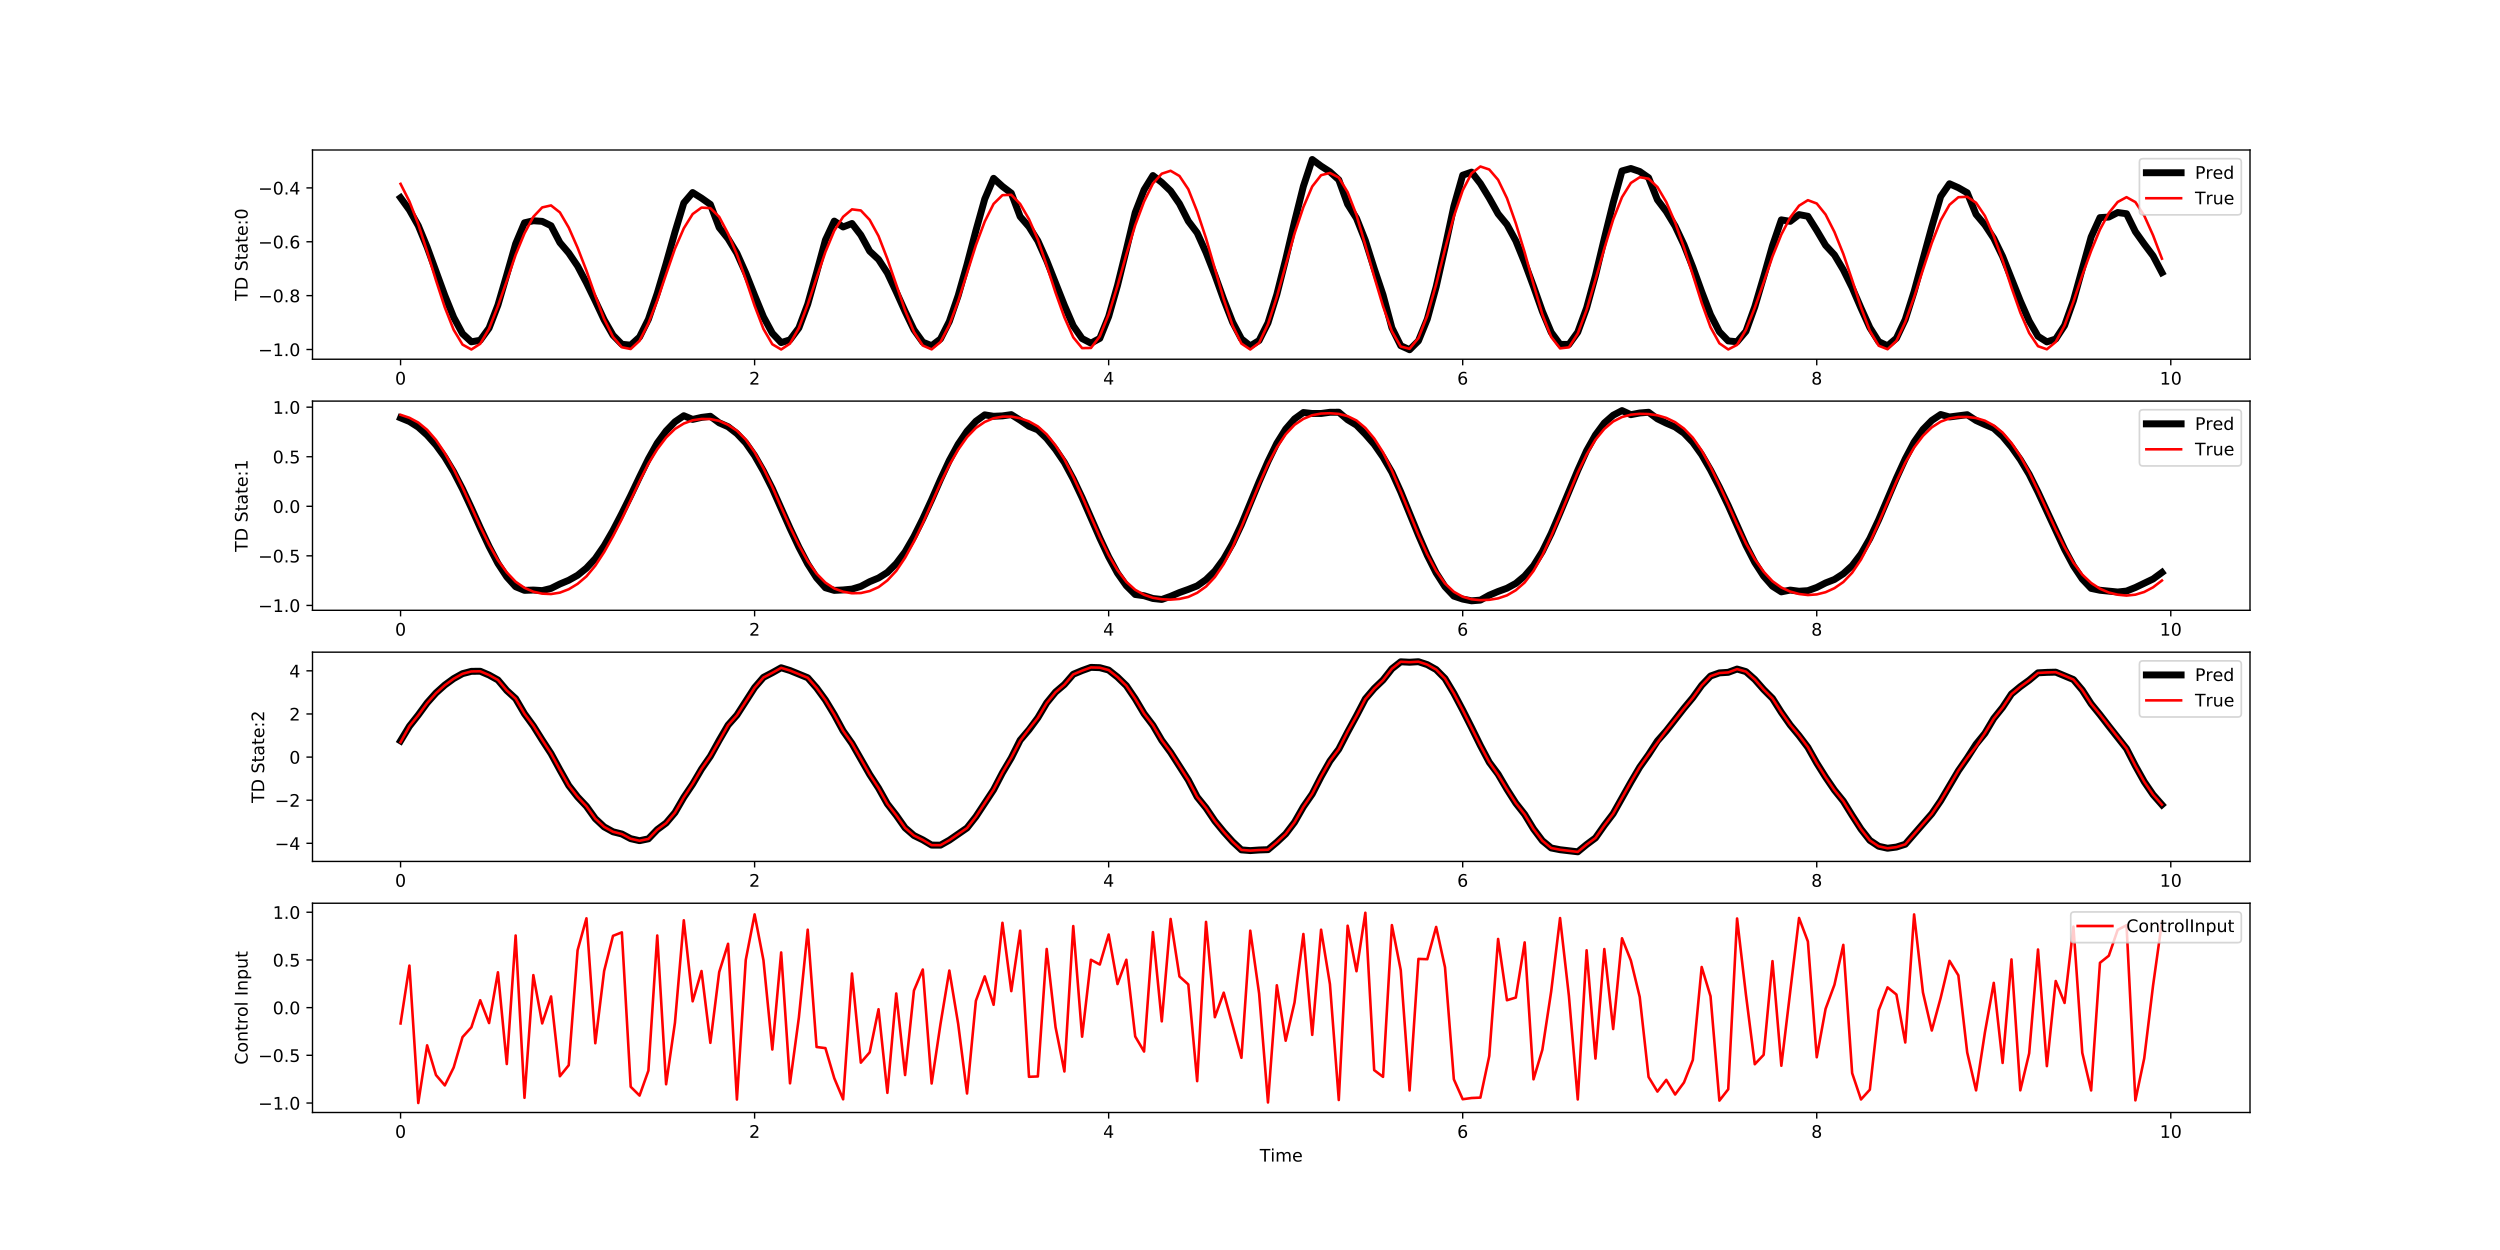 <?xml version="1.0" encoding="utf-8" standalone="no"?>
<!DOCTYPE svg PUBLIC "-//W3C//DTD SVG 1.1//EN"
  "http://www.w3.org/Graphics/SVG/1.1/DTD/svg11.dtd">
<!-- Created with matplotlib (https://matplotlib.org/) -->
<svg height="720pt" version="1.1" viewBox="0 0 1440 720" width="1440pt" xmlns="http://www.w3.org/2000/svg" xmlns:xlink="http://www.w3.org/1999/xlink">
 <defs>
  <style type="text/css">
*{stroke-linecap:butt;stroke-linejoin:round;}
  </style>
 </defs>
 <g id="figure_1">
  <g id="patch_1">
   <path d="M 0 720 
L 1440 720 
L 1440 0 
L 0 0 
z
" style="fill:#ffffff;"/>
  </g>
  <g id="axes_1">
   <g id="patch_2">
    <path d="M 180 206.922 
L 1296 206.922 
L 1296 86.4 
L 180 86.4 
z
" style="fill:#ffffff;"/>
   </g>
   <g id="matplotlib.axis_1">
    <g id="xtick_1">
     <g id="line2d_1">
      <defs>
       <path d="M 0 0 
L 0 3.5 
" id="m20922e2b32" style="stroke:#000000;stroke-width:0.8;"/>
      </defs>
      <g>
       <use style="stroke:#000000;stroke-width:0.8;" x="230.727" xlink:href="#m20922e2b32" y="206.922"/>
      </g>
     </g>
     <g id="text_1">
      <!-- 0 -->
      <defs>
       <path d="M 31.781 66.406 
Q 24.172 66.406 20.328 58.906 
Q 16.5 51.422 16.5 36.375 
Q 16.5 21.391 20.328 13.891 
Q 24.172 6.391 31.781 6.391 
Q 39.453 6.391 43.281 13.891 
Q 47.125 21.391 47.125 36.375 
Q 47.125 51.422 43.281 58.906 
Q 39.453 66.406 31.781 66.406 
z
M 31.781 74.219 
Q 44.047 74.219 50.516 64.516 
Q 56.984 54.828 56.984 36.375 
Q 56.984 17.969 50.516 8.266 
Q 44.047 -1.422 31.781 -1.422 
Q 19.531 -1.422 13.062 8.266 
Q 6.594 17.969 6.594 36.375 
Q 6.594 54.828 13.062 64.516 
Q 19.531 74.219 31.781 74.219 
z
" id="DejaVuSans-48"/>
      </defs>
      <g transform="translate(227.546 221.52)scale(0.1 -0.1)">
       <use xlink:href="#DejaVuSans-48"/>
      </g>
     </g>
    </g>
    <g id="xtick_2">
     <g id="line2d_2">
      <g>
       <use style="stroke:#000000;stroke-width:0.8;" x="434.656" xlink:href="#m20922e2b32" y="206.922"/>
      </g>
     </g>
     <g id="text_2">
      <!-- 2 -->
      <defs>
       <path d="M 19.188 8.297 
L 53.609 8.297 
L 53.609 0 
L 7.328 0 
L 7.328 8.297 
Q 12.938 14.109 22.625 23.891 
Q 32.328 33.688 34.812 36.531 
Q 39.547 41.844 41.422 45.531 
Q 43.312 49.219 43.312 52.781 
Q 43.312 58.594 39.234 62.25 
Q 35.156 65.922 28.609 65.922 
Q 23.969 65.922 18.812 64.312 
Q 13.672 62.703 7.812 59.422 
L 7.812 69.391 
Q 13.766 71.781 18.938 73 
Q 24.125 74.219 28.422 74.219 
Q 39.75 74.219 46.484 68.547 
Q 53.219 62.891 53.219 53.422 
Q 53.219 48.922 51.531 44.891 
Q 49.859 40.875 45.406 35.406 
Q 44.188 33.984 37.641 27.219 
Q 31.109 20.453 19.188 8.297 
z
" id="DejaVuSans-50"/>
      </defs>
      <g transform="translate(431.475 221.52)scale(0.1 -0.1)">
       <use xlink:href="#DejaVuSans-50"/>
      </g>
     </g>
    </g>
    <g id="xtick_3">
     <g id="line2d_3">
      <g>
       <use style="stroke:#000000;stroke-width:0.8;" x="638.585" xlink:href="#m20922e2b32" y="206.922"/>
      </g>
     </g>
     <g id="text_3">
      <!-- 4 -->
      <defs>
       <path d="M 37.797 64.312 
L 12.891 25.391 
L 37.797 25.391 
z
M 35.203 72.906 
L 47.609 72.906 
L 47.609 25.391 
L 58.016 25.391 
L 58.016 17.188 
L 47.609 17.188 
L 47.609 0 
L 37.797 0 
L 37.797 17.188 
L 4.891 17.188 
L 4.891 26.703 
z
" id="DejaVuSans-52"/>
      </defs>
      <g transform="translate(635.403 221.52)scale(0.1 -0.1)">
       <use xlink:href="#DejaVuSans-52"/>
      </g>
     </g>
    </g>
    <g id="xtick_4">
     <g id="line2d_4">
      <g>
       <use style="stroke:#000000;stroke-width:0.8;" x="842.513" xlink:href="#m20922e2b32" y="206.922"/>
      </g>
     </g>
     <g id="text_4">
      <!-- 6 -->
      <defs>
       <path d="M 33.016 40.375 
Q 26.375 40.375 22.484 35.828 
Q 18.609 31.297 18.609 23.391 
Q 18.609 15.531 22.484 10.953 
Q 26.375 6.391 33.016 6.391 
Q 39.656 6.391 43.531 10.953 
Q 47.406 15.531 47.406 23.391 
Q 47.406 31.297 43.531 35.828 
Q 39.656 40.375 33.016 40.375 
z
M 52.594 71.297 
L 52.594 62.312 
Q 48.875 64.062 45.094 64.984 
Q 41.312 65.922 37.594 65.922 
Q 27.828 65.922 22.672 59.328 
Q 17.531 52.734 16.797 39.406 
Q 19.672 43.656 24.016 45.922 
Q 28.375 48.188 33.594 48.188 
Q 44.578 48.188 50.953 41.516 
Q 57.328 34.859 57.328 23.391 
Q 57.328 12.156 50.688 5.359 
Q 44.047 -1.422 33.016 -1.422 
Q 20.359 -1.422 13.672 8.266 
Q 6.984 17.969 6.984 36.375 
Q 6.984 53.656 15.188 63.938 
Q 23.391 74.219 37.203 74.219 
Q 40.922 74.219 44.703 73.484 
Q 48.484 72.75 52.594 71.297 
z
" id="DejaVuSans-54"/>
      </defs>
      <g transform="translate(839.332 221.52)scale(0.1 -0.1)">
       <use xlink:href="#DejaVuSans-54"/>
      </g>
     </g>
    </g>
    <g id="xtick_5">
     <g id="line2d_5">
      <g>
       <use style="stroke:#000000;stroke-width:0.8;" x="1046.442" xlink:href="#m20922e2b32" y="206.922"/>
      </g>
     </g>
     <g id="text_5">
      <!-- 8 -->
      <defs>
       <path d="M 31.781 34.625 
Q 24.75 34.625 20.719 30.859 
Q 16.703 27.094 16.703 20.516 
Q 16.703 13.922 20.719 10.156 
Q 24.75 6.391 31.781 6.391 
Q 38.812 6.391 42.859 10.172 
Q 46.922 13.969 46.922 20.516 
Q 46.922 27.094 42.891 30.859 
Q 38.875 34.625 31.781 34.625 
z
M 21.922 38.812 
Q 15.578 40.375 12.031 44.719 
Q 8.5 49.078 8.5 55.328 
Q 8.5 64.062 14.719 69.141 
Q 20.953 74.219 31.781 74.219 
Q 42.672 74.219 48.875 69.141 
Q 55.078 64.062 55.078 55.328 
Q 55.078 49.078 51.531 44.719 
Q 48 40.375 41.703 38.812 
Q 48.828 37.156 52.797 32.312 
Q 56.781 27.484 56.781 20.516 
Q 56.781 9.906 50.312 4.234 
Q 43.844 -1.422 31.781 -1.422 
Q 19.734 -1.422 13.25 4.234 
Q 6.781 9.906 6.781 20.516 
Q 6.781 27.484 10.781 32.312 
Q 14.797 37.156 21.922 38.812 
z
M 18.312 54.391 
Q 18.312 48.734 21.844 45.562 
Q 25.391 42.391 31.781 42.391 
Q 38.141 42.391 41.719 45.562 
Q 45.312 48.734 45.312 54.391 
Q 45.312 60.062 41.719 63.234 
Q 38.141 66.406 31.781 66.406 
Q 25.391 66.406 21.844 63.234 
Q 18.312 60.062 18.312 54.391 
z
" id="DejaVuSans-56"/>
      </defs>
      <g transform="translate(1043.261 221.52)scale(0.1 -0.1)">
       <use xlink:href="#DejaVuSans-56"/>
      </g>
     </g>
    </g>
    <g id="xtick_6">
     <g id="line2d_6">
      <g>
       <use style="stroke:#000000;stroke-width:0.8;" x="1250.371" xlink:href="#m20922e2b32" y="206.922"/>
      </g>
     </g>
     <g id="text_6">
      <!-- 10 -->
      <defs>
       <path d="M 12.406 8.297 
L 28.516 8.297 
L 28.516 63.922 
L 10.984 60.406 
L 10.984 69.391 
L 28.422 72.906 
L 38.281 72.906 
L 38.281 8.297 
L 54.391 8.297 
L 54.391 0 
L 12.406 0 
z
" id="DejaVuSans-49"/>
      </defs>
      <g transform="translate(1244.008 221.52)scale(0.1 -0.1)">
       <use xlink:href="#DejaVuSans-49"/>
       <use x="63.623" xlink:href="#DejaVuSans-48"/>
      </g>
     </g>
    </g>
   </g>
   <g id="matplotlib.axis_2">
    <g id="ytick_1">
     <g id="line2d_7">
      <defs>
       <path d="M 0 0 
L -3.5 0 
" id="m968a61ef5d" style="stroke:#000000;stroke-width:0.8;"/>
      </defs>
      <g>
       <use style="stroke:#000000;stroke-width:0.8;" x="180" xlink:href="#m968a61ef5d" y="201.307"/>
      </g>
     </g>
     <g id="text_7">
      <!-- −1.0 -->
      <defs>
       <path d="M 10.594 35.5 
L 73.188 35.5 
L 73.188 27.203 
L 10.594 27.203 
z
" id="DejaVuSans-8722"/>
       <path d="M 10.688 12.406 
L 21 12.406 
L 21 0 
L 10.688 0 
z
" id="DejaVuSans-46"/>
      </defs>
      <g transform="translate(148.717 205.107)scale(0.1 -0.1)">
       <use xlink:href="#DejaVuSans-8722"/>
       <use x="83.789" xlink:href="#DejaVuSans-49"/>
       <use x="147.412" xlink:href="#DejaVuSans-46"/>
       <use x="179.199" xlink:href="#DejaVuSans-48"/>
      </g>
     </g>
    </g>
    <g id="ytick_2">
     <g id="line2d_8">
      <g>
       <use style="stroke:#000000;stroke-width:0.8;" x="180" xlink:href="#m968a61ef5d" y="170.284"/>
      </g>
     </g>
     <g id="text_8">
      <!-- −0.8 -->
      <g transform="translate(148.717 174.083)scale(0.1 -0.1)">
       <use xlink:href="#DejaVuSans-8722"/>
       <use x="83.789" xlink:href="#DejaVuSans-48"/>
       <use x="147.412" xlink:href="#DejaVuSans-46"/>
       <use x="179.199" xlink:href="#DejaVuSans-56"/>
      </g>
     </g>
    </g>
    <g id="ytick_3">
     <g id="line2d_9">
      <g>
       <use style="stroke:#000000;stroke-width:0.8;" x="180" xlink:href="#m968a61ef5d" y="139.26"/>
      </g>
     </g>
     <g id="text_9">
      <!-- −0.6 -->
      <g transform="translate(148.717 143.059)scale(0.1 -0.1)">
       <use xlink:href="#DejaVuSans-8722"/>
       <use x="83.789" xlink:href="#DejaVuSans-48"/>
       <use x="147.412" xlink:href="#DejaVuSans-46"/>
       <use x="179.199" xlink:href="#DejaVuSans-54"/>
      </g>
     </g>
    </g>
    <g id="ytick_4">
     <g id="line2d_10">
      <g>
       <use style="stroke:#000000;stroke-width:0.8;" x="180" xlink:href="#m968a61ef5d" y="108.237"/>
      </g>
     </g>
     <g id="text_10">
      <!-- −0.4 -->
      <g transform="translate(148.717 112.036)scale(0.1 -0.1)">
       <use xlink:href="#DejaVuSans-8722"/>
       <use x="83.789" xlink:href="#DejaVuSans-48"/>
       <use x="147.412" xlink:href="#DejaVuSans-46"/>
       <use x="179.199" xlink:href="#DejaVuSans-52"/>
      </g>
     </g>
    </g>
    <g id="text_11">
     <!-- TD State:0 -->
     <defs>
      <path d="M -0.297 72.906 
L 61.375 72.906 
L 61.375 64.594 
L 35.5 64.594 
L 35.5 0 
L 25.594 0 
L 25.594 64.594 
L -0.297 64.594 
z
" id="DejaVuSans-84"/>
      <path d="M 19.672 64.797 
L 19.672 8.109 
L 31.594 8.109 
Q 46.688 8.109 53.688 14.938 
Q 60.688 21.781 60.688 36.531 
Q 60.688 51.172 53.688 57.984 
Q 46.688 64.797 31.594 64.797 
z
M 9.812 72.906 
L 30.078 72.906 
Q 51.266 72.906 61.172 64.094 
Q 71.094 55.281 71.094 36.531 
Q 71.094 17.672 61.125 8.828 
Q 51.172 0 30.078 0 
L 9.812 0 
z
" id="DejaVuSans-68"/>
      <path id="DejaVuSans-32"/>
      <path d="M 53.516 70.516 
L 53.516 60.891 
Q 47.906 63.578 42.922 64.891 
Q 37.938 66.219 33.297 66.219 
Q 25.25 66.219 20.875 63.094 
Q 16.5 59.969 16.5 54.203 
Q 16.5 49.359 19.406 46.891 
Q 22.312 44.438 30.422 42.922 
L 36.375 41.703 
Q 47.406 39.594 52.656 34.297 
Q 57.906 29 57.906 20.125 
Q 57.906 9.516 50.797 4.047 
Q 43.703 -1.422 29.984 -1.422 
Q 24.812 -1.422 18.969 -0.25 
Q 13.141 0.922 6.891 3.219 
L 6.891 13.375 
Q 12.891 10.016 18.656 8.297 
Q 24.422 6.594 29.984 6.594 
Q 38.422 6.594 43.016 9.906 
Q 47.609 13.234 47.609 19.391 
Q 47.609 24.75 44.312 27.781 
Q 41.016 30.812 33.5 32.328 
L 27.484 33.5 
Q 16.453 35.688 11.516 40.375 
Q 6.594 45.062 6.594 53.422 
Q 6.594 63.094 13.406 68.656 
Q 20.219 74.219 32.172 74.219 
Q 37.312 74.219 42.625 73.281 
Q 47.953 72.359 53.516 70.516 
z
" id="DejaVuSans-83"/>
      <path d="M 18.312 70.219 
L 18.312 54.688 
L 36.812 54.688 
L 36.812 47.703 
L 18.312 47.703 
L 18.312 18.016 
Q 18.312 11.328 20.141 9.422 
Q 21.969 7.516 27.594 7.516 
L 36.812 7.516 
L 36.812 0 
L 27.594 0 
Q 17.188 0 13.234 3.875 
Q 9.281 7.766 9.281 18.016 
L 9.281 47.703 
L 2.688 47.703 
L 2.688 54.688 
L 9.281 54.688 
L 9.281 70.219 
z
" id="DejaVuSans-116"/>
      <path d="M 34.281 27.484 
Q 23.391 27.484 19.188 25 
Q 14.984 22.516 14.984 16.5 
Q 14.984 11.719 18.141 8.906 
Q 21.297 6.109 26.703 6.109 
Q 34.188 6.109 38.703 11.406 
Q 43.219 16.703 43.219 25.484 
L 43.219 27.484 
z
M 52.203 31.203 
L 52.203 0 
L 43.219 0 
L 43.219 8.297 
Q 40.141 3.328 35.547 0.953 
Q 30.953 -1.422 24.312 -1.422 
Q 15.922 -1.422 10.953 3.297 
Q 6 8.016 6 15.922 
Q 6 25.141 12.172 29.828 
Q 18.359 34.516 30.609 34.516 
L 43.219 34.516 
L 43.219 35.406 
Q 43.219 41.609 39.141 45 
Q 35.062 48.391 27.688 48.391 
Q 23 48.391 18.547 47.266 
Q 14.109 46.141 10.016 43.891 
L 10.016 52.203 
Q 14.938 54.109 19.578 55.047 
Q 24.219 56 28.609 56 
Q 40.484 56 46.344 49.844 
Q 52.203 43.703 52.203 31.203 
z
" id="DejaVuSans-97"/>
      <path d="M 56.203 29.594 
L 56.203 25.203 
L 14.891 25.203 
Q 15.484 15.922 20.484 11.062 
Q 25.484 6.203 34.422 6.203 
Q 39.594 6.203 44.453 7.469 
Q 49.312 8.734 54.109 11.281 
L 54.109 2.781 
Q 49.266 0.734 44.188 -0.344 
Q 39.109 -1.422 33.891 -1.422 
Q 20.797 -1.422 13.156 6.188 
Q 5.516 13.812 5.516 26.812 
Q 5.516 40.234 12.766 48.109 
Q 20.016 56 32.328 56 
Q 43.359 56 49.781 48.891 
Q 56.203 41.797 56.203 29.594 
z
M 47.219 32.234 
Q 47.125 39.594 43.094 43.984 
Q 39.062 48.391 32.422 48.391 
Q 24.906 48.391 20.391 44.141 
Q 15.875 39.891 15.188 32.172 
z
" id="DejaVuSans-101"/>
      <path d="M 11.719 12.406 
L 22.016 12.406 
L 22.016 0 
L 11.719 0 
z
M 11.719 51.703 
L 22.016 51.703 
L 22.016 39.312 
L 11.719 39.312 
z
" id="DejaVuSans-58"/>
     </defs>
     <g transform="translate(142.637 173.255)rotate(-90)scale(0.1 -0.1)">
      <use xlink:href="#DejaVuSans-84"/>
      <use x="61.084" xlink:href="#DejaVuSans-68"/>
      <use x="138.086" xlink:href="#DejaVuSans-32"/>
      <use x="169.873" xlink:href="#DejaVuSans-83"/>
      <use x="233.35" xlink:href="#DejaVuSans-116"/>
      <use x="272.559" xlink:href="#DejaVuSans-97"/>
      <use x="333.838" xlink:href="#DejaVuSans-116"/>
      <use x="373.047" xlink:href="#DejaVuSans-101"/>
      <use x="434.57" xlink:href="#DejaVuSans-58"/>
      <use x="468.262" xlink:href="#DejaVuSans-48"/>
     </g>
    </g>
   </g>
   <g id="line2d_11">
    <path clip-path="url(#p4ef3f170fd)" d="M 230.727 113.887 
L 235.825 120.943 
L 240.924 129.983 
L 246.022 142.317 
L 256.218 170.208 
L 261.317 182.78 
L 266.415 192.214 
L 271.513 196.894 
L 276.611 195.987 
L 281.709 188.973 
L 286.808 175.714 
L 291.906 158.288 
L 297.004 140.442 
L 302.102 128.332 
L 307.201 127.146 
L 312.299 127.504 
L 317.397 130.021 
L 322.495 139.738 
L 327.593 145.718 
L 332.692 153.254 
L 337.79 162.903 
L 342.888 173.349 
L 347.986 184.211 
L 353.085 193.083 
L 358.183 198.292 
L 363.281 198.812 
L 368.379 194.153 
L 373.477 183.908 
L 378.576 168.939 
L 383.674 151.803 
L 388.772 133.709 
L 393.87 116.895 
L 398.968 110.907 
L 404.067 114.122 
L 409.165 117.726 
L 414.263 131.098 
L 419.361 137.469 
L 424.46 145.878 
L 429.558 157.283 
L 434.656 170.111 
L 439.754 182.507 
L 444.852 191.927 
L 449.951 197.339 
L 455.049 195.738 
L 460.147 188.878 
L 465.245 175.217 
L 470.344 157.079 
L 475.442 138.252 
L 480.54 127.361 
L 485.638 130.729 
L 490.736 128.737 
L 495.835 135.367 
L 500.933 144.67 
L 506.031 149.425 
L 511.129 157.247 
L 516.228 168.064 
L 521.326 179.37 
L 526.424 189.939 
L 531.522 197.076 
L 536.62 199.13 
L 541.719 195.248 
L 546.817 185.153 
L 551.915 170.254 
L 557.013 152.307 
L 562.111 132.869 
L 567.21 114.65 
L 572.308 102.723 
L 577.406 107.369 
L 582.504 111.256 
L 587.603 124.741 
L 592.701 130.633 
L 597.799 138.75 
L 602.897 150.12 
L 613.094 175.875 
L 618.192 187.679 
L 623.29 195.015 
L 628.388 197.66 
L 633.487 194.901 
L 638.585 182.319 
L 643.683 164.433 
L 648.781 143.77 
L 653.879 122.455 
L 658.978 109.351 
L 664.076 101.12 
L 669.174 105.094 
L 674.272 109.97 
L 679.37 117.36 
L 684.469 127.369 
L 689.567 134.118 
L 694.665 145.418 
L 699.763 158.39 
L 704.862 172.562 
L 709.96 185.55 
L 715.058 195.189 
L 720.156 199.265 
L 725.254 196.115 
L 730.353 186.004 
L 735.451 169.605 
L 740.549 149.399 
L 745.647 127.729 
L 750.746 107.305 
L 755.844 91.878 
L 760.942 95.658 
L 766.04 98.946 
L 771.138 103.584 
L 776.237 117.644 
L 781.335 125.724 
L 786.433 138.525 
L 791.531 154.658 
L 796.63 169.867 
L 801.728 188.848 
L 806.826 199.113 
L 811.924 201.443 
L 817.022 196.347 
L 822.121 183.819 
L 827.219 165.255 
L 832.317 142.607 
L 837.415 118.878 
L 842.513 100.913 
L 847.612 99.146 
L 852.71 105.718 
L 857.808 114.077 
L 862.906 123.172 
L 868.005 129.356 
L 873.103 138.718 
L 878.201 151.229 
L 883.299 164.979 
L 888.397 179.361 
L 893.496 191.431 
L 898.594 198.36 
L 903.692 198.403 
L 908.79 191.32 
L 913.889 177.347 
L 918.987 158.688 
L 924.085 137.41 
L 929.183 116.822 
L 934.281 98.457 
L 939.38 97.05 
L 944.478 98.785 
L 949.576 102.359 
L 954.674 115.088 
L 959.772 121.817 
L 964.871 130.221 
L 969.969 141.004 
L 975.067 153.91 
L 980.165 168.01 
L 985.264 181.226 
L 990.362 191.098 
L 995.46 196.366 
L 1000.558 196.861 
L 1005.656 190.845 
L 1010.755 176.724 
L 1015.853 159.499 
L 1020.951 141.537 
L 1026.049 126.645 
L 1031.148 127.494 
L 1036.246 123.612 
L 1041.344 124.578 
L 1046.442 132.699 
L 1051.54 141.302 
L 1056.639 146.814 
L 1061.737 155.378 
L 1066.835 165.674 
L 1071.933 177.466 
L 1077.032 188.718 
L 1082.13 196.795 
L 1087.228 199.178 
L 1092.326 194.852 
L 1097.424 184.059 
L 1102.523 167.973 
L 1112.719 130.667 
L 1117.817 113.205 
L 1122.915 105.848 
L 1128.014 108.122 
L 1133.112 111.036 
L 1138.21 123.488 
L 1143.308 129.561 
L 1148.407 137.286 
L 1153.505 147.734 
L 1163.701 173.326 
L 1168.799 184.884 
L 1173.898 193.697 
L 1178.996 196.93 
L 1184.094 195.272 
L 1189.192 187.476 
L 1194.291 173.175 
L 1204.487 136.504 
L 1209.585 125.348 
L 1214.683 125.029 
L 1219.782 122.413 
L 1224.88 123.109 
L 1229.978 133.428 
L 1235.076 140.579 
L 1240.175 147.366 
L 1245.273 157.023 
L 1245.273 157.023 
" style="fill:none;stroke:#000000;stroke-linecap:square;stroke-width:4;"/>
   </g>
   <g id="line2d_12">
    <path clip-path="url(#p4ef3f170fd)" d="M 230.727 105.907 
L 235.825 116.025 
L 240.924 129.128 
L 246.022 144.85 
L 251.12 161.452 
L 256.218 177.084 
L 261.317 189.974 
L 266.415 198.475 
L 271.513 201.303 
L 276.611 198.018 
L 281.709 189.269 
L 286.808 176.328 
L 291.906 161.797 
L 297.004 146.756 
L 302.102 134.398 
L 307.201 124.878 
L 312.299 119.479 
L 317.397 118.326 
L 322.495 122.346 
L 327.593 131.099 
L 332.692 142.702 
L 337.79 155.894 
L 342.888 170.387 
L 347.986 183.747 
L 353.085 194.048 
L 358.183 200.025 
L 363.281 201.021 
L 368.379 196.296 
L 373.477 186.222 
L 378.576 173.066 
L 383.674 157.962 
L 388.772 143.209 
L 393.87 131.504 
L 398.968 123.291 
L 404.067 119.575 
L 409.165 119.877 
L 414.263 124.922 
L 419.361 134.592 
L 424.46 146.521 
L 429.558 160.884 
L 434.656 176.13 
L 439.754 189.475 
L 444.852 198.287 
L 449.951 201.301 
L 455.049 197.899 
L 460.147 188.925 
L 465.245 175.404 
L 470.344 160.021 
L 475.442 145.111 
L 480.54 132.874 
L 485.638 124.887 
L 490.736 120.585 
L 495.835 121.221 
L 500.933 126.639 
L 506.031 135.96 
L 511.129 149.14 
L 521.326 178.765 
L 526.424 191.148 
L 531.522 199.022 
L 536.62 201.226 
L 541.719 196.979 
L 546.817 187.209 
L 551.915 173.466 
L 562.111 141.218 
L 567.21 127.598 
L 572.308 117.426 
L 577.406 112.413 
L 582.504 112.2 
L 587.603 117.456 
L 592.701 126.254 
L 597.799 138.003 
L 602.897 152.907 
L 607.995 168.573 
L 613.094 182.785 
L 618.192 194.293 
L 623.29 200.51 
L 628.388 200.428 
L 633.487 193.725 
L 638.585 181.128 
L 643.683 164.698 
L 648.781 146.577 
L 653.879 129.706 
L 658.978 116.114 
L 664.076 105.681 
L 669.174 100.048 
L 674.272 98.367 
L 679.37 101.37 
L 684.469 108.994 
L 689.567 121.831 
L 694.665 137.232 
L 704.862 172.282 
L 709.96 187.477 
L 715.058 197.895 
L 720.156 201.304 
L 725.254 197.487 
L 730.353 186.707 
L 735.451 171.072 
L 745.647 134.55 
L 750.746 119.293 
L 755.844 107.406 
L 760.942 100.909 
L 766.04 99.612 
L 771.138 102.271 
L 776.237 110.705 
L 781.335 123.836 
L 786.433 141.152 
L 791.531 159.345 
L 796.63 176.379 
L 801.728 190.814 
L 806.826 199.593 
L 811.924 200.914 
L 817.022 194.717 
L 822.121 181.791 
L 827.219 163.822 
L 832.317 143.552 
L 837.415 124.686 
L 842.513 109.657 
L 847.612 99.831 
L 852.71 95.902 
L 857.808 97.625 
L 862.906 103.584 
L 868.005 114.162 
L 873.103 128.641 
L 878.201 145.315 
L 883.299 163.741 
L 888.397 181.049 
L 893.496 194.105 
L 898.594 200.665 
L 903.692 200.071 
L 908.79 192.101 
L 913.889 178.496 
L 918.987 161.056 
L 924.085 143.167 
L 929.183 126.46 
L 934.281 113.568 
L 939.38 105.391 
L 944.478 102.086 
L 949.576 102.937 
L 954.674 107.738 
L 959.772 116.379 
L 964.871 128.196 
L 969.969 142.494 
L 975.067 158.251 
L 980.165 174.441 
L 985.264 188.467 
L 990.362 197.744 
L 995.46 201.281 
L 1000.558 198.64 
L 1005.656 190.009 
L 1010.755 177.273 
L 1015.853 162.72 
L 1020.951 147.747 
L 1026.049 135.054 
L 1031.148 125.293 
L 1036.246 118.481 
L 1041.344 115.304 
L 1046.442 117.213 
L 1051.54 123.554 
L 1056.639 133.617 
L 1061.737 146.213 
L 1066.835 161.289 
L 1071.933 176.984 
L 1077.032 190.569 
L 1082.13 199.142 
L 1087.228 201.156 
L 1092.326 196.367 
L 1097.424 185.496 
L 1102.523 171.133 
L 1107.621 155.343 
L 1112.719 139.937 
L 1117.817 126.924 
L 1122.915 117.945 
L 1128.014 113.595 
L 1133.112 113.343 
L 1138.21 116.793 
L 1143.308 124.358 
L 1148.407 135.993 
L 1153.505 149.901 
L 1158.603 165.581 
L 1163.701 180.068 
L 1168.799 191.822 
L 1173.898 199.415 
L 1178.996 201.184 
L 1184.094 196.976 
L 1189.192 187.474 
L 1194.291 173.74 
L 1199.389 158.539 
L 1204.487 144.502 
L 1209.585 132.206 
L 1214.683 122.677 
L 1219.782 116.349 
L 1224.88 113.568 
L 1229.978 116.402 
L 1235.076 124.187 
L 1240.175 135.563 
L 1245.273 148.994 
L 1245.273 148.994 
" style="fill:none;stroke:#ff0000;stroke-linecap:square;stroke-width:1.5;"/>
   </g>
   <g id="patch_3">
    <path d="M 180 206.922 
L 180 86.4 
" style="fill:none;stroke:#000000;stroke-linecap:square;stroke-linejoin:miter;stroke-width:0.8;"/>
   </g>
   <g id="patch_4">
    <path d="M 1296 206.922 
L 1296 86.4 
" style="fill:none;stroke:#000000;stroke-linecap:square;stroke-linejoin:miter;stroke-width:0.8;"/>
   </g>
   <g id="patch_5">
    <path d="M 180 206.922 
L 1296 206.922 
" style="fill:none;stroke:#000000;stroke-linecap:square;stroke-linejoin:miter;stroke-width:0.8;"/>
   </g>
   <g id="patch_6">
    <path d="M 180 86.4 
L 1296 86.4 
" style="fill:none;stroke:#000000;stroke-linecap:square;stroke-linejoin:miter;stroke-width:0.8;"/>
   </g>
   <g id="legend_1">
    <g id="patch_7">
     <path d="M 1234.312 123.756 
L 1289 123.756 
Q 1291 123.756 1291 121.756 
L 1291 93.4 
Q 1291 91.4 1289 91.4 
L 1234.312 91.4 
Q 1232.312 91.4 1232.312 93.4 
L 1232.312 121.756 
Q 1232.312 123.756 1234.312 123.756 
z
" style="fill:#ffffff;opacity:0.8;stroke:#cccccc;stroke-linejoin:miter;"/>
    </g>
    <g id="line2d_13">
     <path d="M 1236.312 99.498 
L 1256.312 99.498 
" style="fill:none;stroke:#000000;stroke-linecap:square;stroke-width:4;"/>
    </g>
    <g id="line2d_14"/>
    <g id="text_12">
     <!-- Pred -->
     <defs>
      <path d="M 19.672 64.797 
L 19.672 37.406 
L 32.078 37.406 
Q 38.969 37.406 42.719 40.969 
Q 46.484 44.531 46.484 51.125 
Q 46.484 57.672 42.719 61.234 
Q 38.969 64.797 32.078 64.797 
z
M 9.812 72.906 
L 32.078 72.906 
Q 44.344 72.906 50.609 67.359 
Q 56.891 61.812 56.891 51.125 
Q 56.891 40.328 50.609 34.812 
Q 44.344 29.297 32.078 29.297 
L 19.672 29.297 
L 19.672 0 
L 9.812 0 
z
" id="DejaVuSans-80"/>
      <path d="M 41.109 46.297 
Q 39.594 47.172 37.812 47.578 
Q 36.031 48 33.891 48 
Q 26.266 48 22.188 43.047 
Q 18.109 38.094 18.109 28.812 
L 18.109 0 
L 9.078 0 
L 9.078 54.688 
L 18.109 54.688 
L 18.109 46.188 
Q 20.953 51.172 25.484 53.578 
Q 30.031 56 36.531 56 
Q 37.453 56 38.578 55.875 
Q 39.703 55.766 41.062 55.516 
z
" id="DejaVuSans-114"/>
      <path d="M 45.406 46.391 
L 45.406 75.984 
L 54.391 75.984 
L 54.391 0 
L 45.406 0 
L 45.406 8.203 
Q 42.578 3.328 38.25 0.953 
Q 33.938 -1.422 27.875 -1.422 
Q 17.969 -1.422 11.734 6.484 
Q 5.516 14.406 5.516 27.297 
Q 5.516 40.188 11.734 48.094 
Q 17.969 56 27.875 56 
Q 33.938 56 38.25 53.625 
Q 42.578 51.266 45.406 46.391 
z
M 14.797 27.297 
Q 14.797 17.391 18.875 11.75 
Q 22.953 6.109 30.078 6.109 
Q 37.203 6.109 41.297 11.75 
Q 45.406 17.391 45.406 27.297 
Q 45.406 37.203 41.297 42.844 
Q 37.203 48.484 30.078 48.484 
Q 22.953 48.484 18.875 42.844 
Q 14.797 37.203 14.797 27.297 
z
" id="DejaVuSans-100"/>
     </defs>
     <g transform="translate(1264.312 102.998)scale(0.1 -0.1)">
      <use xlink:href="#DejaVuSans-80"/>
      <use x="60.287" xlink:href="#DejaVuSans-114"/>
      <use x="101.369" xlink:href="#DejaVuSans-101"/>
      <use x="162.893" xlink:href="#DejaVuSans-100"/>
     </g>
    </g>
    <g id="line2d_15">
     <path d="M 1236.312 114.177 
L 1256.312 114.177 
" style="fill:none;stroke:#ff0000;stroke-linecap:square;stroke-width:1.5;"/>
    </g>
    <g id="line2d_16"/>
    <g id="text_13">
     <!-- True -->
     <defs>
      <path d="M 8.5 21.578 
L 8.5 54.688 
L 17.484 54.688 
L 17.484 21.922 
Q 17.484 14.156 20.5 10.266 
Q 23.531 6.391 29.594 6.391 
Q 36.859 6.391 41.078 11.031 
Q 45.312 15.672 45.312 23.688 
L 45.312 54.688 
L 54.297 54.688 
L 54.297 0 
L 45.312 0 
L 45.312 8.406 
Q 42.047 3.422 37.719 1 
Q 33.406 -1.422 27.688 -1.422 
Q 18.266 -1.422 13.375 4.438 
Q 8.5 10.297 8.5 21.578 
z
M 31.109 56 
z
" id="DejaVuSans-117"/>
     </defs>
     <g transform="translate(1264.312 117.677)scale(0.1 -0.1)">
      <use xlink:href="#DejaVuSans-84"/>
      <use x="60.865" xlink:href="#DejaVuSans-114"/>
      <use x="101.979" xlink:href="#DejaVuSans-117"/>
      <use x="165.357" xlink:href="#DejaVuSans-101"/>
     </g>
    </g>
   </g>
  </g>
  <g id="axes_2">
   <g id="patch_8">
    <path d="M 180 351.548 
L 1296 351.548 
L 1296 231.026 
L 180 231.026 
z
" style="fill:#ffffff;"/>
   </g>
   <g id="matplotlib.axis_3">
    <g id="xtick_7">
     <g id="line2d_17">
      <g>
       <use style="stroke:#000000;stroke-width:0.8;" x="230.727" xlink:href="#m20922e2b32" y="351.548"/>
      </g>
     </g>
     <g id="text_14">
      <!-- 0 -->
      <g transform="translate(227.546 366.146)scale(0.1 -0.1)">
       <use xlink:href="#DejaVuSans-48"/>
      </g>
     </g>
    </g>
    <g id="xtick_8">
     <g id="line2d_18">
      <g>
       <use style="stroke:#000000;stroke-width:0.8;" x="434.656" xlink:href="#m20922e2b32" y="351.548"/>
      </g>
     </g>
     <g id="text_15">
      <!-- 2 -->
      <g transform="translate(431.475 366.146)scale(0.1 -0.1)">
       <use xlink:href="#DejaVuSans-50"/>
      </g>
     </g>
    </g>
    <g id="xtick_9">
     <g id="line2d_19">
      <g>
       <use style="stroke:#000000;stroke-width:0.8;" x="638.585" xlink:href="#m20922e2b32" y="351.548"/>
      </g>
     </g>
     <g id="text_16">
      <!-- 4 -->
      <g transform="translate(635.403 366.146)scale(0.1 -0.1)">
       <use xlink:href="#DejaVuSans-52"/>
      </g>
     </g>
    </g>
    <g id="xtick_10">
     <g id="line2d_20">
      <g>
       <use style="stroke:#000000;stroke-width:0.8;" x="842.513" xlink:href="#m20922e2b32" y="351.548"/>
      </g>
     </g>
     <g id="text_17">
      <!-- 6 -->
      <g transform="translate(839.332 366.146)scale(0.1 -0.1)">
       <use xlink:href="#DejaVuSans-54"/>
      </g>
     </g>
    </g>
    <g id="xtick_11">
     <g id="line2d_21">
      <g>
       <use style="stroke:#000000;stroke-width:0.8;" x="1046.442" xlink:href="#m20922e2b32" y="351.548"/>
      </g>
     </g>
     <g id="text_18">
      <!-- 8 -->
      <g transform="translate(1043.261 366.146)scale(0.1 -0.1)">
       <use xlink:href="#DejaVuSans-56"/>
      </g>
     </g>
    </g>
    <g id="xtick_12">
     <g id="line2d_22">
      <g>
       <use style="stroke:#000000;stroke-width:0.8;" x="1250.371" xlink:href="#m20922e2b32" y="351.548"/>
      </g>
     </g>
     <g id="text_19">
      <!-- 10 -->
      <g transform="translate(1244.008 366.146)scale(0.1 -0.1)">
       <use xlink:href="#DejaVuSans-49"/>
       <use x="63.623" xlink:href="#DejaVuSans-48"/>
      </g>
     </g>
    </g>
   </g>
   <g id="matplotlib.axis_4">
    <g id="ytick_5">
     <g id="line2d_23">
      <g>
       <use style="stroke:#000000;stroke-width:0.8;" x="180" xlink:href="#m968a61ef5d" y="348.715"/>
      </g>
     </g>
     <g id="text_20">
      <!-- −1.0 -->
      <g transform="translate(148.717 352.514)scale(0.1 -0.1)">
       <use xlink:href="#DejaVuSans-8722"/>
       <use x="83.789" xlink:href="#DejaVuSans-49"/>
       <use x="147.412" xlink:href="#DejaVuSans-46"/>
       <use x="179.199" xlink:href="#DejaVuSans-48"/>
      </g>
     </g>
    </g>
    <g id="ytick_6">
     <g id="line2d_24">
      <g>
       <use style="stroke:#000000;stroke-width:0.8;" x="180" xlink:href="#m968a61ef5d" y="320.169"/>
      </g>
     </g>
     <g id="text_21">
      <!-- −0.5 -->
      <defs>
       <path d="M 10.797 72.906 
L 49.516 72.906 
L 49.516 64.594 
L 19.828 64.594 
L 19.828 46.734 
Q 21.969 47.469 24.109 47.828 
Q 26.266 48.188 28.422 48.188 
Q 40.625 48.188 47.75 41.5 
Q 54.891 34.812 54.891 23.391 
Q 54.891 11.625 47.562 5.094 
Q 40.234 -1.422 26.906 -1.422 
Q 22.312 -1.422 17.547 -0.641 
Q 12.797 0.141 7.719 1.703 
L 7.719 11.625 
Q 12.109 9.234 16.797 8.062 
Q 21.484 6.891 26.703 6.891 
Q 35.156 6.891 40.078 11.328 
Q 45.016 15.766 45.016 23.391 
Q 45.016 31 40.078 35.438 
Q 35.156 39.891 26.703 39.891 
Q 22.75 39.891 18.812 39.016 
Q 14.891 38.141 10.797 36.281 
z
" id="DejaVuSans-53"/>
      </defs>
      <g transform="translate(148.717 323.968)scale(0.1 -0.1)">
       <use xlink:href="#DejaVuSans-8722"/>
       <use x="83.789" xlink:href="#DejaVuSans-48"/>
       <use x="147.412" xlink:href="#DejaVuSans-46"/>
       <use x="179.199" xlink:href="#DejaVuSans-53"/>
      </g>
     </g>
    </g>
    <g id="ytick_7">
     <g id="line2d_25">
      <g>
       <use style="stroke:#000000;stroke-width:0.8;" x="180" xlink:href="#m968a61ef5d" y="291.623"/>
      </g>
     </g>
     <g id="text_22">
      <!-- 0.0 -->
      <g transform="translate(157.097 295.422)scale(0.1 -0.1)">
       <use xlink:href="#DejaVuSans-48"/>
       <use x="63.623" xlink:href="#DejaVuSans-46"/>
       <use x="95.41" xlink:href="#DejaVuSans-48"/>
      </g>
     </g>
    </g>
    <g id="ytick_8">
     <g id="line2d_26">
      <g>
       <use style="stroke:#000000;stroke-width:0.8;" x="180" xlink:href="#m968a61ef5d" y="263.077"/>
      </g>
     </g>
     <g id="text_23">
      <!-- 0.5 -->
      <g transform="translate(157.097 266.877)scale(0.1 -0.1)">
       <use xlink:href="#DejaVuSans-48"/>
       <use x="63.623" xlink:href="#DejaVuSans-46"/>
       <use x="95.41" xlink:href="#DejaVuSans-53"/>
      </g>
     </g>
    </g>
    <g id="ytick_9">
     <g id="line2d_27">
      <g>
       <use style="stroke:#000000;stroke-width:0.8;" x="180" xlink:href="#m968a61ef5d" y="234.531"/>
      </g>
     </g>
     <g id="text_24">
      <!-- 1.0 -->
      <g transform="translate(157.097 238.331)scale(0.1 -0.1)">
       <use xlink:href="#DejaVuSans-49"/>
       <use x="63.623" xlink:href="#DejaVuSans-46"/>
       <use x="95.41" xlink:href="#DejaVuSans-48"/>
      </g>
     </g>
    </g>
    <g id="text_25">
     <!-- TD State:1 -->
     <g transform="translate(142.637 317.881)rotate(-90)scale(0.1 -0.1)">
      <use xlink:href="#DejaVuSans-84"/>
      <use x="61.084" xlink:href="#DejaVuSans-68"/>
      <use x="138.086" xlink:href="#DejaVuSans-32"/>
      <use x="169.873" xlink:href="#DejaVuSans-83"/>
      <use x="233.35" xlink:href="#DejaVuSans-116"/>
      <use x="272.559" xlink:href="#DejaVuSans-97"/>
      <use x="333.838" xlink:href="#DejaVuSans-116"/>
      <use x="373.047" xlink:href="#DejaVuSans-101"/>
      <use x="434.57" xlink:href="#DejaVuSans-58"/>
      <use x="468.262" xlink:href="#DejaVuSans-49"/>
     </g>
    </g>
   </g>
   <g id="line2d_28">
    <path clip-path="url(#p10dbed1df0)" d="M 230.727 240.685 
L 235.825 242.784 
L 240.924 246.024 
L 246.022 250.613 
L 251.12 256.338 
L 256.218 263.334 
L 261.317 271.787 
L 266.415 281.676 
L 271.513 292.592 
L 276.611 303.943 
L 281.709 314.8 
L 286.808 324.529 
L 291.906 332.285 
L 297.004 337.95 
L 302.102 340.049 
L 307.201 339.866 
L 312.299 340.184 
L 317.397 338.926 
L 322.495 336.378 
L 327.593 334.231 
L 332.692 331.361 
L 337.79 327.235 
L 342.888 321.761 
L 347.986 314.391 
L 353.085 305.552 
L 358.183 295.726 
L 363.281 285.45 
L 368.379 274.706 
L 373.477 264.332 
L 378.576 255.22 
L 383.674 248.256 
L 388.772 242.956 
L 393.87 239.462 
L 398.968 241.58 
L 404.067 240.424 
L 409.165 239.777 
L 414.263 243.544 
L 419.361 245.771 
L 424.46 249.728 
L 429.558 255.117 
L 434.656 262.41 
L 439.754 271.337 
L 444.852 281.425 
L 455.049 304.309 
L 460.147 315.163 
L 465.245 324.861 
L 470.344 332.822 
L 475.442 338.55 
L 480.54 340.067 
L 485.638 339.81 
L 490.736 339.32 
L 495.835 337.771 
L 500.933 335.048 
L 506.031 332.919 
L 511.129 329.707 
L 516.228 324.634 
L 521.326 317.888 
L 526.424 309.09 
L 531.522 298.865 
L 536.62 287.804 
L 541.719 276.168 
L 546.817 265.199 
L 551.915 255.856 
L 557.013 248.34 
L 562.111 242.646 
L 567.21 238.955 
L 572.308 239.774 
L 577.406 239.551 
L 582.504 238.824 
L 587.603 242.014 
L 592.701 245.537 
L 597.799 247.611 
L 602.897 252.526 
L 607.995 258.901 
L 613.094 266.407 
L 618.192 275.876 
L 623.29 286.649 
L 633.487 309.921 
L 638.585 320.778 
L 643.683 330.141 
L 648.781 337.372 
L 653.879 342.434 
L 658.978 343.14 
L 664.076 344.73 
L 669.174 345.294 
L 674.272 343.466 
L 679.37 341.311 
L 684.469 339.485 
L 689.567 337.469 
L 694.665 333.88 
L 699.763 328.912 
L 704.862 321.96 
L 709.96 313.04 
L 715.058 302.182 
L 725.254 277.495 
L 730.353 265.815 
L 735.451 255.327 
L 740.549 247.174 
L 745.647 241.289 
L 750.746 237.606 
L 755.844 238.174 
L 760.942 238.167 
L 766.04 237.476 
L 771.138 237.439 
L 776.237 241.781 
L 781.335 244.875 
L 786.433 250.105 
L 791.531 255.93 
L 796.63 263.274 
L 801.728 272.065 
L 806.826 283.308 
L 817.022 308.183 
L 822.121 319.89 
L 827.219 329.987 
L 832.317 337.94 
L 837.415 343.362 
L 842.513 345.08 
L 847.612 346.07 
L 852.71 345.671 
L 857.808 342.837 
L 862.906 340.691 
L 868.005 338.828 
L 873.103 336.046 
L 878.201 331.776 
L 883.299 325.886 
L 888.397 317.663 
L 893.496 307.262 
L 898.594 295.344 
L 908.79 270.893 
L 913.889 259.588 
L 918.987 250.534 
L 924.085 243.639 
L 929.183 239.176 
L 934.281 236.504 
L 939.38 238.853 
L 944.478 237.88 
L 949.576 237.466 
L 954.674 241.246 
L 959.772 243.743 
L 964.871 245.943 
L 969.969 249.486 
L 975.067 254.811 
L 980.165 261.909 
L 985.264 270.72 
L 990.362 280.598 
L 995.46 291.189 
L 1005.656 314.084 
L 1010.755 323.981 
L 1015.853 331.839 
L 1020.951 337.648 
L 1026.049 340.913 
L 1031.148 339.887 
L 1036.246 340.55 
L 1041.344 340.216 
L 1046.442 338.366 
L 1051.54 335.77 
L 1056.639 333.767 
L 1061.737 330.473 
L 1066.835 325.807 
L 1071.933 319.107 
L 1077.032 310.208 
L 1082.13 299.342 
L 1092.326 275.461 
L 1097.424 264.308 
L 1102.523 254.633 
L 1107.621 247.37 
L 1112.719 242.174 
L 1117.817 238.751 
L 1122.915 240.17 
L 1133.112 238.866 
L 1138.21 242.203 
L 1143.308 244.544 
L 1148.407 246.721 
L 1153.505 251.37 
L 1158.603 257.497 
L 1163.701 264.722 
L 1168.799 273.216 
L 1173.898 283.449 
L 1189.192 316.396 
L 1194.291 325.905 
L 1199.389 333.535 
L 1204.487 338.918 
L 1209.585 339.989 
L 1219.782 340.997 
L 1224.88 340.457 
L 1229.978 338.404 
L 1240.175 333.497 
L 1245.273 329.754 
L 1245.273 329.754 
" style="fill:none;stroke:#000000;stroke-linecap:square;stroke-width:4;"/>
   </g>
   <g id="line2d_29">
    <path clip-path="url(#p10dbed1df0)" d="M 230.727 238.932 
L 235.825 240.645 
L 240.924 243.378 
L 246.022 247.568 
L 251.12 253.416 
L 256.218 260.988 
L 261.317 270.202 
L 266.415 280.764 
L 276.611 303.318 
L 281.709 313.675 
L 286.808 322.692 
L 291.906 329.689 
L 297.004 335.091 
L 302.102 338.586 
L 307.201 340.824 
L 312.299 341.941 
L 317.397 342.166 
L 322.495 341.361 
L 327.593 339.402 
L 332.692 336.318 
L 337.79 331.986 
L 342.888 325.828 
L 347.986 318.009 
L 353.085 308.884 
L 358.183 298.948 
L 368.379 277.229 
L 373.477 267.065 
L 378.576 258.778 
L 383.674 252.036 
L 388.772 247.077 
L 393.87 243.942 
L 398.968 242.083 
L 404.067 241.325 
L 409.165 241.385 
L 414.263 242.432 
L 419.361 244.71 
L 424.46 248.082 
L 429.558 253.185 
L 434.656 260.443 
L 439.754 269.754 
L 444.852 280.411 
L 449.951 292.156 
L 455.049 303.526 
L 460.147 313.976 
L 465.245 323.21 
L 470.344 330.407 
L 475.442 335.599 
L 480.54 338.969 
L 485.638 340.822 
L 490.736 341.72 
L 495.835 341.592 
L 500.933 340.437 
L 506.031 338.183 
L 511.129 334.328 
L 516.228 328.842 
L 521.326 321.263 
L 526.424 311.945 
L 531.522 301.388 
L 541.719 278.23 
L 546.817 267.842 
L 551.915 258.988 
L 557.013 251.755 
L 562.111 246.499 
L 567.21 243.026 
L 572.308 240.908 
L 577.406 239.996 
L 582.504 239.959 
L 587.603 240.914 
L 592.701 242.724 
L 597.799 245.607 
L 602.897 250.19 
L 607.995 256.544 
L 613.094 264.569 
L 618.192 274.65 
L 623.29 285.843 
L 628.388 297.694 
L 633.487 309.254 
L 638.585 319.781 
L 643.683 328.461 
L 648.781 335.147 
L 653.879 339.734 
L 658.978 342.585 
L 664.076 344.349 
L 669.174 345.163 
L 674.272 345.388 
L 679.37 344.981 
L 684.469 343.826 
L 689.567 341.467 
L 694.665 337.847 
L 699.763 332.385 
L 704.862 324.875 
L 709.96 315.189 
L 715.058 303.533 
L 725.254 279.03 
L 730.353 267.442 
L 735.451 257.758 
L 740.549 250.138 
L 745.647 244.7 
L 750.746 241.269 
L 755.844 239.165 
L 760.942 238.202 
L 766.04 238.024 
L 771.138 238.393 
L 776.237 239.704 
L 781.335 242.199 
L 786.433 246.48 
L 791.531 252.572 
L 796.63 260.584 
L 801.728 270.982 
L 806.826 283.159 
L 817.022 308.088 
L 822.121 319.347 
L 827.219 328.839 
L 832.317 336.068 
L 837.415 340.865 
L 842.513 343.717 
L 847.612 345.193 
L 852.71 345.704 
L 857.808 345.485 
L 862.906 344.663 
L 868.005 342.942 
L 873.103 339.982 
L 878.201 335.537 
L 883.299 328.874 
L 888.397 319.833 
L 893.496 308.818 
L 898.594 296.812 
L 908.79 272.248 
L 913.889 261.821 
L 918.987 253.255 
L 924.085 247.064 
L 929.183 242.77 
L 934.281 240.199 
L 939.38 238.853 
L 944.478 238.367 
L 949.576 238.489 
L 954.674 239.218 
L 959.772 240.711 
L 964.871 243.162 
L 969.969 246.867 
L 975.067 252.147 
L 980.165 259.509 
L 985.264 268.879 
L 990.362 279.456 
L 995.46 290.575 
L 1000.558 302.165 
L 1005.656 313.013 
L 1010.755 322.149 
L 1015.853 329.306 
L 1020.951 334.778 
L 1026.049 338.418 
L 1031.148 340.734 
L 1036.246 342.136 
L 1041.344 342.735 
L 1046.442 342.379 
L 1051.54 341.107 
L 1056.639 338.783 
L 1061.737 335.26 
L 1066.835 329.897 
L 1071.933 322.317 
L 1077.032 312.496 
L 1082.13 301.13 
L 1092.326 277.33 
L 1097.424 266.511 
L 1102.523 257.789 
L 1107.621 251.059 
L 1112.719 246.138 
L 1117.817 242.874 
L 1122.915 241.007 
L 1128.014 240.204 
L 1133.112 240.159 
L 1138.21 240.788 
L 1143.308 242.311 
L 1148.407 245.072 
L 1153.505 249.169 
L 1158.603 255.174 
L 1163.701 262.787 
L 1168.799 271.965 
L 1173.898 282.733 
L 1184.094 305.02 
L 1189.192 315.191 
L 1194.291 324.113 
L 1199.389 330.988 
L 1204.487 335.784 
L 1209.585 339.133 
L 1214.683 341.292 
L 1219.782 342.542 
L 1224.88 343.048 
L 1229.978 342.532 
L 1235.076 340.973 
L 1240.175 338.286 
L 1245.273 334.376 
L 1245.273 334.376 
" style="fill:none;stroke:#ff0000;stroke-linecap:square;stroke-width:1.5;"/>
   </g>
   <g id="patch_9">
    <path d="M 180 351.548 
L 180 231.026 
" style="fill:none;stroke:#000000;stroke-linecap:square;stroke-linejoin:miter;stroke-width:0.8;"/>
   </g>
   <g id="patch_10">
    <path d="M 1296 351.548 
L 1296 231.026 
" style="fill:none;stroke:#000000;stroke-linecap:square;stroke-linejoin:miter;stroke-width:0.8;"/>
   </g>
   <g id="patch_11">
    <path d="M 180 351.548 
L 1296 351.548 
" style="fill:none;stroke:#000000;stroke-linecap:square;stroke-linejoin:miter;stroke-width:0.8;"/>
   </g>
   <g id="patch_12">
    <path d="M 180 231.026 
L 1296 231.026 
" style="fill:none;stroke:#000000;stroke-linecap:square;stroke-linejoin:miter;stroke-width:0.8;"/>
   </g>
   <g id="legend_2">
    <g id="patch_13">
     <path d="M 1234.312 268.382 
L 1289 268.382 
Q 1291 268.382 1291 266.382 
L 1291 238.026 
Q 1291 236.026 1289 236.026 
L 1234.312 236.026 
Q 1232.312 236.026 1232.312 238.026 
L 1232.312 266.382 
Q 1232.312 268.382 1234.312 268.382 
z
" style="fill:#ffffff;opacity:0.8;stroke:#cccccc;stroke-linejoin:miter;"/>
    </g>
    <g id="line2d_30">
     <path d="M 1236.312 244.125 
L 1256.312 244.125 
" style="fill:none;stroke:#000000;stroke-linecap:square;stroke-width:4;"/>
    </g>
    <g id="line2d_31"/>
    <g id="text_26">
     <!-- Pred -->
     <g transform="translate(1264.312 247.625)scale(0.1 -0.1)">
      <use xlink:href="#DejaVuSans-80"/>
      <use x="60.287" xlink:href="#DejaVuSans-114"/>
      <use x="101.369" xlink:href="#DejaVuSans-101"/>
      <use x="162.893" xlink:href="#DejaVuSans-100"/>
     </g>
    </g>
    <g id="line2d_32">
     <path d="M 1236.312 258.803 
L 1256.312 258.803 
" style="fill:none;stroke:#ff0000;stroke-linecap:square;stroke-width:1.5;"/>
    </g>
    <g id="line2d_33"/>
    <g id="text_27">
     <!-- True -->
     <g transform="translate(1264.312 262.303)scale(0.1 -0.1)">
      <use xlink:href="#DejaVuSans-84"/>
      <use x="60.865" xlink:href="#DejaVuSans-114"/>
      <use x="101.979" xlink:href="#DejaVuSans-117"/>
      <use x="165.357" xlink:href="#DejaVuSans-101"/>
     </g>
    </g>
   </g>
  </g>
  <g id="axes_3">
   <g id="patch_14">
    <path d="M 180 496.174 
L 1296 496.174 
L 1296 375.652 
L 180 375.652 
z
" style="fill:#ffffff;"/>
   </g>
   <g id="matplotlib.axis_5">
    <g id="xtick_13">
     <g id="line2d_34">
      <g>
       <use style="stroke:#000000;stroke-width:0.8;" x="230.727" xlink:href="#m20922e2b32" y="496.174"/>
      </g>
     </g>
     <g id="text_28">
      <!-- 0 -->
      <g transform="translate(227.546 510.772)scale(0.1 -0.1)">
       <use xlink:href="#DejaVuSans-48"/>
      </g>
     </g>
    </g>
    <g id="xtick_14">
     <g id="line2d_35">
      <g>
       <use style="stroke:#000000;stroke-width:0.8;" x="434.656" xlink:href="#m20922e2b32" y="496.174"/>
      </g>
     </g>
     <g id="text_29">
      <!-- 2 -->
      <g transform="translate(431.475 510.772)scale(0.1 -0.1)">
       <use xlink:href="#DejaVuSans-50"/>
      </g>
     </g>
    </g>
    <g id="xtick_15">
     <g id="line2d_36">
      <g>
       <use style="stroke:#000000;stroke-width:0.8;" x="638.585" xlink:href="#m20922e2b32" y="496.174"/>
      </g>
     </g>
     <g id="text_30">
      <!-- 4 -->
      <g transform="translate(635.403 510.772)scale(0.1 -0.1)">
       <use xlink:href="#DejaVuSans-52"/>
      </g>
     </g>
    </g>
    <g id="xtick_16">
     <g id="line2d_37">
      <g>
       <use style="stroke:#000000;stroke-width:0.8;" x="842.513" xlink:href="#m20922e2b32" y="496.174"/>
      </g>
     </g>
     <g id="text_31">
      <!-- 6 -->
      <g transform="translate(839.332 510.772)scale(0.1 -0.1)">
       <use xlink:href="#DejaVuSans-54"/>
      </g>
     </g>
    </g>
    <g id="xtick_17">
     <g id="line2d_38">
      <g>
       <use style="stroke:#000000;stroke-width:0.8;" x="1046.442" xlink:href="#m20922e2b32" y="496.174"/>
      </g>
     </g>
     <g id="text_32">
      <!-- 8 -->
      <g transform="translate(1043.261 510.772)scale(0.1 -0.1)">
       <use xlink:href="#DejaVuSans-56"/>
      </g>
     </g>
    </g>
    <g id="xtick_18">
     <g id="line2d_39">
      <g>
       <use style="stroke:#000000;stroke-width:0.8;" x="1250.371" xlink:href="#m20922e2b32" y="496.174"/>
      </g>
     </g>
     <g id="text_33">
      <!-- 10 -->
      <g transform="translate(1244.008 510.772)scale(0.1 -0.1)">
       <use xlink:href="#DejaVuSans-49"/>
       <use x="63.623" xlink:href="#DejaVuSans-48"/>
      </g>
     </g>
    </g>
   </g>
   <g id="matplotlib.axis_6">
    <g id="ytick_10">
     <g id="line2d_40">
      <g>
       <use style="stroke:#000000;stroke-width:0.8;" x="180" xlink:href="#m968a61ef5d" y="485.747"/>
      </g>
     </g>
     <g id="text_34">
      <!-- −4 -->
      <g transform="translate(158.258 489.546)scale(0.1 -0.1)">
       <use xlink:href="#DejaVuSans-8722"/>
       <use x="83.789" xlink:href="#DejaVuSans-52"/>
      </g>
     </g>
    </g>
    <g id="ytick_11">
     <g id="line2d_41">
      <g>
       <use style="stroke:#000000;stroke-width:0.8;" x="180" xlink:href="#m968a61ef5d" y="460.914"/>
      </g>
     </g>
     <g id="text_35">
      <!-- −2 -->
      <g transform="translate(158.258 464.713)scale(0.1 -0.1)">
       <use xlink:href="#DejaVuSans-8722"/>
       <use x="83.789" xlink:href="#DejaVuSans-50"/>
      </g>
     </g>
    </g>
    <g id="ytick_12">
     <g id="line2d_42">
      <g>
       <use style="stroke:#000000;stroke-width:0.8;" x="180" xlink:href="#m968a61ef5d" y="436.081"/>
      </g>
     </g>
     <g id="text_36">
      <!-- 0 -->
      <g transform="translate(166.637 439.88)scale(0.1 -0.1)">
       <use xlink:href="#DejaVuSans-48"/>
      </g>
     </g>
    </g>
    <g id="ytick_13">
     <g id="line2d_43">
      <g>
       <use style="stroke:#000000;stroke-width:0.8;" x="180" xlink:href="#m968a61ef5d" y="411.248"/>
      </g>
     </g>
     <g id="text_37">
      <!-- 2 -->
      <g transform="translate(166.637 415.047)scale(0.1 -0.1)">
       <use xlink:href="#DejaVuSans-50"/>
      </g>
     </g>
    </g>
    <g id="ytick_14">
     <g id="line2d_44">
      <g>
       <use style="stroke:#000000;stroke-width:0.8;" x="180" xlink:href="#m968a61ef5d" y="386.415"/>
      </g>
     </g>
     <g id="text_38">
      <!-- 4 -->
      <g transform="translate(166.637 390.214)scale(0.1 -0.1)">
       <use xlink:href="#DejaVuSans-52"/>
      </g>
     </g>
    </g>
    <g id="text_39">
     <!-- TD State:2 -->
     <g transform="translate(152.178 462.507)rotate(-90)scale(0.1 -0.1)">
      <use xlink:href="#DejaVuSans-84"/>
      <use x="61.084" xlink:href="#DejaVuSans-68"/>
      <use x="138.086" xlink:href="#DejaVuSans-32"/>
      <use x="169.873" xlink:href="#DejaVuSans-83"/>
      <use x="233.35" xlink:href="#DejaVuSans-116"/>
      <use x="272.559" xlink:href="#DejaVuSans-97"/>
      <use x="333.838" xlink:href="#DejaVuSans-116"/>
      <use x="373.047" xlink:href="#DejaVuSans-101"/>
      <use x="434.57" xlink:href="#DejaVuSans-58"/>
      <use x="468.262" xlink:href="#DejaVuSans-50"/>
     </g>
    </g>
   </g>
   <g id="line2d_45">
    <path clip-path="url(#p2a47964d55)" d="M 230.727 426.731 
L 235.825 418.299 
L 240.924 411.837 
L 246.022 404.866 
L 251.12 399.145 
L 256.218 394.566 
L 261.317 390.852 
L 266.415 388.021 
L 271.513 386.691 
L 276.611 386.637 
L 281.709 388.832 
L 286.808 391.668 
L 291.906 397.732 
L 297.004 402.402 
L 302.102 411.117 
L 307.201 418.116 
L 312.299 426.244 
L 317.397 434.058 
L 322.495 443.412 
L 327.593 452.475 
L 332.692 459.009 
L 337.79 464.412 
L 342.888 471.532 
L 347.986 476.291 
L 353.085 479.108 
L 358.183 480.393 
L 363.281 483.078 
L 368.379 484.236 
L 373.477 483.167 
L 378.576 477.855 
L 383.674 474.075 
L 388.772 468.053 
L 393.87 459.246 
L 398.968 451.673 
L 404.067 442.993 
L 409.165 435.629 
L 414.263 426.386 
L 419.361 417.659 
L 424.46 411.895 
L 434.656 396.036 
L 439.754 390.139 
L 444.852 387.476 
L 449.951 384.63 
L 455.049 386.214 
L 465.245 390.389 
L 470.344 396.203 
L 475.442 403.188 
L 480.54 411.619 
L 485.638 421.009 
L 490.736 428.259 
L 500.933 446.107 
L 506.031 453.938 
L 511.129 463.027 
L 516.228 469.59 
L 521.326 476.836 
L 526.424 481.251 
L 531.522 483.753 
L 536.62 486.771 
L 541.719 486.801 
L 546.817 483.943 
L 557.013 476.898 
L 562.111 470.409 
L 572.308 454.921 
L 577.406 445.13 
L 582.504 436.536 
L 587.603 426.351 
L 592.701 420.345 
L 597.799 413.446 
L 602.897 404.855 
L 607.995 398.618 
L 613.094 394.267 
L 618.192 388.369 
L 623.29 386.239 
L 628.388 384.406 
L 633.487 384.581 
L 638.585 385.965 
L 643.683 390.001 
L 648.781 394.949 
L 653.879 402.466 
L 658.978 411.042 
L 664.076 417.758 
L 669.174 426.43 
L 674.272 433.366 
L 684.469 449.29 
L 689.567 459.05 
L 694.665 465.368 
L 699.763 472.922 
L 704.862 479.144 
L 709.96 484.79 
L 715.058 489.525 
L 720.156 489.943 
L 725.254 489.591 
L 730.353 489.407 
L 735.451 485.125 
L 740.549 480.348 
L 745.647 473.624 
L 750.746 464.7 
L 755.844 457.337 
L 760.942 447.395 
L 766.04 438.37 
L 771.138 431.523 
L 776.237 421.68 
L 781.335 412.292 
L 786.433 402.544 
L 791.531 396.57 
L 796.63 391.685 
L 801.728 385.203 
L 806.826 381.19 
L 811.924 381.45 
L 817.022 381.141 
L 822.121 382.821 
L 827.219 385.671 
L 832.317 390.827 
L 837.415 399.328 
L 842.513 408.971 
L 847.612 419.071 
L 852.71 429.431 
L 857.808 439.054 
L 862.906 445.901 
L 868.005 454.608 
L 873.103 462.612 
L 878.201 469.073 
L 883.299 477.464 
L 888.397 484.24 
L 893.496 488.434 
L 898.594 489.44 
L 908.79 490.645 
L 913.889 486.452 
L 918.987 482.664 
L 924.085 475.407 
L 929.183 468.69 
L 939.38 450.552 
L 944.478 441.876 
L 949.576 434.71 
L 954.674 426.8 
L 959.772 421.002 
L 969.969 407.953 
L 975.067 401.826 
L 980.165 394.734 
L 985.264 389.39 
L 990.362 387.585 
L 995.46 387.256 
L 1000.558 385.376 
L 1005.656 386.84 
L 1010.755 391.36 
L 1015.853 397.156 
L 1020.951 402.265 
L 1026.049 410.319 
L 1031.148 417.6 
L 1036.246 423.731 
L 1041.344 430.483 
L 1046.442 439.525 
L 1051.54 447.645 
L 1056.639 455.11 
L 1061.737 461.427 
L 1066.835 469.654 
L 1071.933 477.556 
L 1077.032 484.06 
L 1082.13 487.455 
L 1087.228 488.578 
L 1092.326 487.913 
L 1097.424 486.297 
L 1112.719 468.722 
L 1117.817 461.269 
L 1128.014 443.982 
L 1133.112 436.629 
L 1138.21 428.664 
L 1143.308 422.411 
L 1148.407 413.791 
L 1153.505 407.432 
L 1158.603 399.713 
L 1163.701 395.508 
L 1168.799 391.806 
L 1173.898 387.549 
L 1178.996 387.288 
L 1184.094 387.159 
L 1194.291 391.413 
L 1199.389 397.485 
L 1204.487 405.39 
L 1209.585 411.673 
L 1214.683 418.3 
L 1224.88 431.239 
L 1229.978 441.136 
L 1235.076 450.265 
L 1240.175 457.729 
L 1245.273 463.523 
L 1245.273 463.523 
" style="fill:none;stroke:#000000;stroke-linecap:square;stroke-width:4;"/>
   </g>
   <g id="line2d_46">
    <path clip-path="url(#p2a47964d55)" d="M 230.727 427.491 
L 235.825 418.248 
L 240.924 411.961 
L 246.022 404.985 
L 251.12 399.259 
L 256.218 394.67 
L 261.317 390.941 
L 266.415 388.092 
L 271.513 386.741 
L 276.611 386.663 
L 281.709 388.834 
L 286.808 391.669 
L 291.906 397.736 
L 297.004 402.412 
L 302.102 411.121 
L 307.201 417.993 
L 312.299 426.165 
L 317.397 433.99 
L 322.495 443.409 
L 327.593 452.484 
L 332.692 459.001 
L 337.79 464.401 
L 342.888 471.548 
L 347.986 476.3 
L 353.085 479.115 
L 358.183 480.405 
L 363.281 483.121 
L 368.379 484.284 
L 373.477 483.213 
L 378.576 477.879 
L 383.674 474.124 
L 388.772 468.09 
L 393.87 459.264 
L 398.968 451.519 
L 404.067 442.885 
L 409.165 435.532 
L 414.263 426.807 
L 419.361 417.697 
L 424.46 411.992 
L 434.656 396.135 
L 439.754 390.227 
L 444.852 387.549 
L 449.951 384.679 
L 455.049 386.242 
L 465.245 390.389 
L 470.344 396.207 
L 475.442 403.197 
L 480.54 411.605 
L 485.638 420.964 
L 490.736 428.162 
L 500.933 446.105 
L 506.031 453.939 
L 511.129 463.045 
L 516.228 469.595 
L 521.326 476.861 
L 526.424 481.266 
L 531.522 483.77 
L 536.62 486.812 
L 541.719 486.837 
L 546.817 483.972 
L 557.013 476.95 
L 562.111 470.443 
L 572.308 454.796 
L 577.406 445.033 
L 582.504 436.458 
L 587.603 426.697 
L 592.701 419.941 
L 597.799 413.469 
L 602.897 404.968 
L 607.995 398.726 
L 613.094 394.365 
L 618.192 388.448 
L 623.29 386.302 
L 628.388 384.444 
L 633.487 384.572 
L 638.585 385.963 
L 643.683 390.003 
L 648.781 394.957 
L 653.879 402.477 
L 658.978 411.024 
L 664.076 417.696 
L 669.174 426.392 
L 674.272 433.219 
L 684.469 449.28 
L 689.567 459.06 
L 694.665 465.353 
L 699.763 472.929 
L 704.862 479.152 
L 709.96 484.81 
L 715.058 489.556 
L 720.156 489.958 
L 725.254 489.621 
L 730.353 489.46 
L 735.451 485.158 
L 740.549 480.39 
L 745.647 473.658 
L 750.746 464.72 
L 755.844 457.203 
L 760.942 447.295 
L 766.04 438.296 
L 771.138 431.532 
L 776.237 421.424 
L 781.335 412.413 
L 786.433 402.66 
L 791.531 396.665 
L 796.63 391.774 
L 801.728 385.201 
L 806.826 381.169 
L 811.924 381.432 
L 817.022 381.13 
L 822.121 382.817 
L 827.219 385.672 
L 832.317 390.834 
L 837.415 399.338 
L 842.513 408.997 
L 852.71 429.409 
L 857.808 439 
L 862.906 446.268 
L 868.005 454.602 
L 873.103 462.609 
L 878.201 469.065 
L 883.299 477.484 
L 888.397 484.261 
L 893.496 488.451 
L 898.594 489.45 
L 908.79 490.696 
L 913.889 486.479 
L 918.987 482.709 
L 924.085 475.432 
L 929.183 468.727 
L 939.38 450.423 
L 944.478 441.778 
L 949.576 434.62 
L 959.772 420.799 
L 969.969 408.073 
L 975.067 401.94 
L 980.165 394.837 
L 985.264 389.481 
L 990.362 387.661 
L 995.46 387.31 
L 1000.558 385.402 
L 1005.656 386.833 
L 1010.755 391.358 
L 1015.853 397.16 
L 1020.951 402.275 
L 1026.049 410.308 
L 1031.148 417.485 
L 1036.246 423.584 
L 1041.344 430.367 
L 1046.442 439.506 
L 1051.54 447.643 
L 1056.639 455.106 
L 1061.737 461.419 
L 1066.835 469.673 
L 1071.933 477.584 
L 1077.032 484.092 
L 1082.13 487.479 
L 1087.228 488.603 
L 1092.326 487.943 
L 1097.424 486.339 
L 1112.719 468.761 
L 1117.817 461.3 
L 1128.014 443.873 
L 1133.112 436.529 
L 1138.21 429.918 
L 1143.308 422.276 
L 1148.407 413.91 
L 1153.505 407.548 
L 1158.603 399.82 
L 1163.701 395.609 
L 1168.799 391.892 
L 1173.898 387.615 
L 1178.996 387.335 
L 1184.094 387.18 
L 1189.192 389.23 
L 1194.291 391.415 
L 1199.389 397.49 
L 1204.487 405.399 
L 1209.585 411.582 
L 1219.782 424.584 
L 1224.88 431.114 
L 1229.978 441.144 
L 1235.076 450.272 
L 1240.175 457.725 
L 1245.273 463.512 
L 1245.273 463.512 
" style="fill:none;stroke:#ff0000;stroke-linecap:square;stroke-width:1.5;"/>
   </g>
   <g id="patch_15">
    <path d="M 180 496.174 
L 180 375.652 
" style="fill:none;stroke:#000000;stroke-linecap:square;stroke-linejoin:miter;stroke-width:0.8;"/>
   </g>
   <g id="patch_16">
    <path d="M 1296 496.174 
L 1296 375.652 
" style="fill:none;stroke:#000000;stroke-linecap:square;stroke-linejoin:miter;stroke-width:0.8;"/>
   </g>
   <g id="patch_17">
    <path d="M 180 496.174 
L 1296 496.174 
" style="fill:none;stroke:#000000;stroke-linecap:square;stroke-linejoin:miter;stroke-width:0.8;"/>
   </g>
   <g id="patch_18">
    <path d="M 180 375.652 
L 1296 375.652 
" style="fill:none;stroke:#000000;stroke-linecap:square;stroke-linejoin:miter;stroke-width:0.8;"/>
   </g>
   <g id="legend_3">
    <g id="patch_19">
     <path d="M 1234.312 413.008 
L 1289 413.008 
Q 1291 413.008 1291 411.008 
L 1291 382.652 
Q 1291 380.652 1289 380.652 
L 1234.312 380.652 
Q 1232.312 380.652 1232.312 382.652 
L 1232.312 411.008 
Q 1232.312 413.008 1234.312 413.008 
z
" style="fill:#ffffff;opacity:0.8;stroke:#cccccc;stroke-linejoin:miter;"/>
    </g>
    <g id="line2d_47">
     <path d="M 1236.312 388.751 
L 1256.312 388.751 
" style="fill:none;stroke:#000000;stroke-linecap:square;stroke-width:4;"/>
    </g>
    <g id="line2d_48"/>
    <g id="text_40">
     <!-- Pred -->
     <g transform="translate(1264.312 392.251)scale(0.1 -0.1)">
      <use xlink:href="#DejaVuSans-80"/>
      <use x="60.287" xlink:href="#DejaVuSans-114"/>
      <use x="101.369" xlink:href="#DejaVuSans-101"/>
      <use x="162.893" xlink:href="#DejaVuSans-100"/>
     </g>
    </g>
    <g id="line2d_49">
     <path d="M 1236.312 403.429 
L 1256.312 403.429 
" style="fill:none;stroke:#ff0000;stroke-linecap:square;stroke-width:1.5;"/>
    </g>
    <g id="line2d_50"/>
    <g id="text_41">
     <!-- True -->
     <g transform="translate(1264.312 406.929)scale(0.1 -0.1)">
      <use xlink:href="#DejaVuSans-84"/>
      <use x="60.865" xlink:href="#DejaVuSans-114"/>
      <use x="101.979" xlink:href="#DejaVuSans-117"/>
      <use x="165.357" xlink:href="#DejaVuSans-101"/>
     </g>
    </g>
   </g>
  </g>
  <g id="axes_4">
   <g id="patch_20">
    <path d="M 180 640.8 
L 1296 640.8 
L 1296 520.278 
L 180 520.278 
z
" style="fill:#ffffff;"/>
   </g>
   <g id="matplotlib.axis_7">
    <g id="xtick_19">
     <g id="line2d_51">
      <g>
       <use style="stroke:#000000;stroke-width:0.8;" x="230.727" xlink:href="#m20922e2b32" y="640.8"/>
      </g>
     </g>
     <g id="text_42">
      <!-- 0 -->
      <g transform="translate(227.546 655.398)scale(0.1 -0.1)">
       <use xlink:href="#DejaVuSans-48"/>
      </g>
     </g>
    </g>
    <g id="xtick_20">
     <g id="line2d_52">
      <g>
       <use style="stroke:#000000;stroke-width:0.8;" x="434.656" xlink:href="#m20922e2b32" y="640.8"/>
      </g>
     </g>
     <g id="text_43">
      <!-- 2 -->
      <g transform="translate(431.475 655.398)scale(0.1 -0.1)">
       <use xlink:href="#DejaVuSans-50"/>
      </g>
     </g>
    </g>
    <g id="xtick_21">
     <g id="line2d_53">
      <g>
       <use style="stroke:#000000;stroke-width:0.8;" x="638.585" xlink:href="#m20922e2b32" y="640.8"/>
      </g>
     </g>
     <g id="text_44">
      <!-- 4 -->
      <g transform="translate(635.403 655.398)scale(0.1 -0.1)">
       <use xlink:href="#DejaVuSans-52"/>
      </g>
     </g>
    </g>
    <g id="xtick_22">
     <g id="line2d_54">
      <g>
       <use style="stroke:#000000;stroke-width:0.8;" x="842.513" xlink:href="#m20922e2b32" y="640.8"/>
      </g>
     </g>
     <g id="text_45">
      <!-- 6 -->
      <g transform="translate(839.332 655.398)scale(0.1 -0.1)">
       <use xlink:href="#DejaVuSans-54"/>
      </g>
     </g>
    </g>
    <g id="xtick_23">
     <g id="line2d_55">
      <g>
       <use style="stroke:#000000;stroke-width:0.8;" x="1046.442" xlink:href="#m20922e2b32" y="640.8"/>
      </g>
     </g>
     <g id="text_46">
      <!-- 8 -->
      <g transform="translate(1043.261 655.398)scale(0.1 -0.1)">
       <use xlink:href="#DejaVuSans-56"/>
      </g>
     </g>
    </g>
    <g id="xtick_24">
     <g id="line2d_56">
      <g>
       <use style="stroke:#000000;stroke-width:0.8;" x="1250.371" xlink:href="#m20922e2b32" y="640.8"/>
      </g>
     </g>
     <g id="text_47">
      <!-- 10 -->
      <g transform="translate(1244.008 655.398)scale(0.1 -0.1)">
       <use xlink:href="#DejaVuSans-49"/>
       <use x="63.623" xlink:href="#DejaVuSans-48"/>
      </g>
     </g>
    </g>
    <g id="text_48">
     <!-- Time -->
     <defs>
      <path d="M 9.422 54.688 
L 18.406 54.688 
L 18.406 0 
L 9.422 0 
z
M 9.422 75.984 
L 18.406 75.984 
L 18.406 64.594 
L 9.422 64.594 
z
" id="DejaVuSans-105"/>
      <path d="M 52 44.188 
Q 55.375 50.25 60.062 53.125 
Q 64.75 56 71.094 56 
Q 79.641 56 84.281 50.016 
Q 88.922 44.047 88.922 33.016 
L 88.922 0 
L 79.891 0 
L 79.891 32.719 
Q 79.891 40.578 77.094 44.375 
Q 74.312 48.188 68.609 48.188 
Q 61.625 48.188 57.562 43.547 
Q 53.516 38.922 53.516 30.906 
L 53.516 0 
L 44.484 0 
L 44.484 32.719 
Q 44.484 40.625 41.703 44.406 
Q 38.922 48.188 33.109 48.188 
Q 26.219 48.188 22.156 43.531 
Q 18.109 38.875 18.109 30.906 
L 18.109 0 
L 9.078 0 
L 9.078 54.688 
L 18.109 54.688 
L 18.109 46.188 
Q 21.188 51.219 25.484 53.609 
Q 29.781 56 35.688 56 
Q 41.656 56 45.828 52.969 
Q 50 49.953 52 44.188 
z
" id="DejaVuSans-109"/>
     </defs>
     <g transform="translate(725.612 669.077)scale(0.1 -0.1)">
      <use xlink:href="#DejaVuSans-84"/>
      <use x="61.037" xlink:href="#DejaVuSans-105"/>
      <use x="88.82" xlink:href="#DejaVuSans-109"/>
      <use x="186.232" xlink:href="#DejaVuSans-101"/>
     </g>
    </g>
   </g>
   <g id="matplotlib.axis_8">
    <g id="ytick_15">
     <g id="line2d_57">
      <g>
       <use style="stroke:#000000;stroke-width:0.8;" x="180" xlink:href="#m968a61ef5d" y="635.334"/>
      </g>
     </g>
     <g id="text_49">
      <!-- −1.0 -->
      <g transform="translate(148.717 639.134)scale(0.1 -0.1)">
       <use xlink:href="#DejaVuSans-8722"/>
       <use x="83.789" xlink:href="#DejaVuSans-49"/>
       <use x="147.412" xlink:href="#DejaVuSans-46"/>
       <use x="179.199" xlink:href="#DejaVuSans-48"/>
      </g>
     </g>
    </g>
    <g id="ytick_16">
     <g id="line2d_58">
      <g>
       <use style="stroke:#000000;stroke-width:0.8;" x="180" xlink:href="#m968a61ef5d" y="607.866"/>
      </g>
     </g>
     <g id="text_50">
      <!-- −0.5 -->
      <g transform="translate(148.717 611.666)scale(0.1 -0.1)">
       <use xlink:href="#DejaVuSans-8722"/>
       <use x="83.789" xlink:href="#DejaVuSans-48"/>
       <use x="147.412" xlink:href="#DejaVuSans-46"/>
       <use x="179.199" xlink:href="#DejaVuSans-53"/>
      </g>
     </g>
    </g>
    <g id="ytick_17">
     <g id="line2d_59">
      <g>
       <use style="stroke:#000000;stroke-width:0.8;" x="180" xlink:href="#m968a61ef5d" y="580.398"/>
      </g>
     </g>
     <g id="text_51">
      <!-- 0.0 -->
      <g transform="translate(157.097 584.198)scale(0.1 -0.1)">
       <use xlink:href="#DejaVuSans-48"/>
       <use x="63.623" xlink:href="#DejaVuSans-46"/>
       <use x="95.41" xlink:href="#DejaVuSans-48"/>
      </g>
     </g>
    </g>
    <g id="ytick_18">
     <g id="line2d_60">
      <g>
       <use style="stroke:#000000;stroke-width:0.8;" x="180" xlink:href="#m968a61ef5d" y="552.93"/>
      </g>
     </g>
     <g id="text_52">
      <!-- 0.5 -->
      <g transform="translate(157.097 556.73)scale(0.1 -0.1)">
       <use xlink:href="#DejaVuSans-48"/>
       <use x="63.623" xlink:href="#DejaVuSans-46"/>
       <use x="95.41" xlink:href="#DejaVuSans-53"/>
      </g>
     </g>
    </g>
    <g id="ytick_19">
     <g id="line2d_61">
      <g>
       <use style="stroke:#000000;stroke-width:0.8;" x="180" xlink:href="#m968a61ef5d" y="525.462"/>
      </g>
     </g>
     <g id="text_53">
      <!-- 1.0 -->
      <g transform="translate(157.097 529.262)scale(0.1 -0.1)">
       <use xlink:href="#DejaVuSans-49"/>
       <use x="63.623" xlink:href="#DejaVuSans-46"/>
       <use x="95.41" xlink:href="#DejaVuSans-48"/>
      </g>
     </g>
    </g>
    <g id="text_54">
     <!-- Control Input -->
     <defs>
      <path d="M 64.406 67.281 
L 64.406 56.891 
Q 59.422 61.531 53.781 63.812 
Q 48.141 66.109 41.797 66.109 
Q 29.297 66.109 22.656 58.469 
Q 16.016 50.828 16.016 36.375 
Q 16.016 21.969 22.656 14.328 
Q 29.297 6.688 41.797 6.688 
Q 48.141 6.688 53.781 8.984 
Q 59.422 11.281 64.406 15.922 
L 64.406 5.609 
Q 59.234 2.094 53.438 0.328 
Q 47.656 -1.422 41.219 -1.422 
Q 24.656 -1.422 15.125 8.703 
Q 5.609 18.844 5.609 36.375 
Q 5.609 53.953 15.125 64.078 
Q 24.656 74.219 41.219 74.219 
Q 47.75 74.219 53.531 72.484 
Q 59.328 70.75 64.406 67.281 
z
" id="DejaVuSans-67"/>
      <path d="M 30.609 48.391 
Q 23.391 48.391 19.188 42.75 
Q 14.984 37.109 14.984 27.297 
Q 14.984 17.484 19.156 11.844 
Q 23.344 6.203 30.609 6.203 
Q 37.797 6.203 41.984 11.859 
Q 46.188 17.531 46.188 27.297 
Q 46.188 37.016 41.984 42.703 
Q 37.797 48.391 30.609 48.391 
z
M 30.609 56 
Q 42.328 56 49.016 48.375 
Q 55.719 40.766 55.719 27.297 
Q 55.719 13.875 49.016 6.219 
Q 42.328 -1.422 30.609 -1.422 
Q 18.844 -1.422 12.172 6.219 
Q 5.516 13.875 5.516 27.297 
Q 5.516 40.766 12.172 48.375 
Q 18.844 56 30.609 56 
z
" id="DejaVuSans-111"/>
      <path d="M 54.891 33.016 
L 54.891 0 
L 45.906 0 
L 45.906 32.719 
Q 45.906 40.484 42.875 44.328 
Q 39.844 48.188 33.797 48.188 
Q 26.516 48.188 22.312 43.547 
Q 18.109 38.922 18.109 30.906 
L 18.109 0 
L 9.078 0 
L 9.078 54.688 
L 18.109 54.688 
L 18.109 46.188 
Q 21.344 51.125 25.703 53.562 
Q 30.078 56 35.797 56 
Q 45.219 56 50.047 50.172 
Q 54.891 44.344 54.891 33.016 
z
" id="DejaVuSans-110"/>
      <path d="M 9.422 75.984 
L 18.406 75.984 
L 18.406 0 
L 9.422 0 
z
" id="DejaVuSans-108"/>
      <path d="M 9.812 72.906 
L 19.672 72.906 
L 19.672 0 
L 9.812 0 
z
" id="DejaVuSans-73"/>
      <path d="M 18.109 8.203 
L 18.109 -20.797 
L 9.078 -20.797 
L 9.078 54.688 
L 18.109 54.688 
L 18.109 46.391 
Q 20.953 51.266 25.266 53.625 
Q 29.594 56 35.594 56 
Q 45.562 56 51.781 48.094 
Q 58.016 40.188 58.016 27.297 
Q 58.016 14.406 51.781 6.484 
Q 45.562 -1.422 35.594 -1.422 
Q 29.594 -1.422 25.266 0.953 
Q 20.953 3.328 18.109 8.203 
z
M 48.688 27.297 
Q 48.688 37.203 44.609 42.844 
Q 40.531 48.484 33.406 48.484 
Q 26.266 48.484 22.188 42.844 
Q 18.109 37.203 18.109 27.297 
Q 18.109 17.391 22.188 11.75 
Q 26.266 6.109 33.406 6.109 
Q 40.531 6.109 44.609 11.75 
Q 48.688 17.391 48.688 27.297 
z
" id="DejaVuSans-112"/>
     </defs>
     <g transform="translate(142.637 613.257)rotate(-90)scale(0.1 -0.1)">
      <use xlink:href="#DejaVuSans-67"/>
      <use x="69.824" xlink:href="#DejaVuSans-111"/>
      <use x="131.006" xlink:href="#DejaVuSans-110"/>
      <use x="194.385" xlink:href="#DejaVuSans-116"/>
      <use x="233.594" xlink:href="#DejaVuSans-114"/>
      <use x="274.676" xlink:href="#DejaVuSans-111"/>
      <use x="335.857" xlink:href="#DejaVuSans-108"/>
      <use x="363.641" xlink:href="#DejaVuSans-32"/>
      <use x="395.428" xlink:href="#DejaVuSans-73"/>
      <use x="424.92" xlink:href="#DejaVuSans-110"/>
      <use x="488.299" xlink:href="#DejaVuSans-112"/>
      <use x="551.775" xlink:href="#DejaVuSans-117"/>
      <use x="615.154" xlink:href="#DejaVuSans-116"/>
     </g>
    </g>
   </g>
   <g id="line2d_62">
    <path clip-path="url(#p7545c67ec6)" d="M 230.727 589.515 
L 235.825 556.191 
L 240.924 635.322 
L 246.022 602.116 
L 251.12 619.21 
L 256.218 625.189 
L 261.317 614.87 
L 266.415 597.367 
L 271.513 591.741 
L 276.611 576.133 
L 281.709 589.277 
L 286.808 560.048 
L 291.906 612.871 
L 297.004 538.854 
L 302.102 632.325 
L 307.201 561.669 
L 312.299 589.484 
L 317.397 573.95 
L 322.495 619.91 
L 327.593 613.569 
L 332.692 547.355 
L 337.79 528.95 
L 342.888 600.898 
L 347.986 559.267 
L 353.085 539.044 
L 358.183 537.042 
L 363.281 625.99 
L 368.379 631.043 
L 373.477 616.675 
L 378.576 538.851 
L 383.674 624.529 
L 388.772 589.066 
L 393.87 530.089 
L 398.968 576.754 
L 404.067 559.316 
L 409.165 600.668 
L 414.263 559.907 
L 419.361 543.632 
L 424.46 633.325 
L 429.558 552.915 
L 434.656 526.686 
L 439.754 553.132 
L 444.852 604.521 
L 449.951 548.615 
L 455.049 623.993 
L 460.147 586.123 
L 465.245 535.505 
L 470.344 603.074 
L 475.442 603.716 
L 480.54 621.048 
L 485.638 633.206 
L 490.736 560.749 
L 495.835 612.082 
L 500.933 606.158 
L 506.031 581.324 
L 511.129 629.471 
L 516.228 572.255 
L 521.326 619.213 
L 526.424 570.586 
L 531.522 558.451 
L 536.62 624.091 
L 541.719 589.841 
L 546.817 559.039 
L 551.915 589.828 
L 557.013 629.846 
L 562.111 576.454 
L 567.21 562.402 
L 572.308 578.762 
L 577.406 531.55 
L 582.504 570.888 
L 587.603 536.076 
L 592.701 620.23 
L 597.799 620.032 
L 602.897 546.625 
L 607.995 591.641 
L 613.094 617.167 
L 618.192 533.427 
L 623.29 597.125 
L 628.388 552.841 
L 633.487 555.568 
L 638.585 538.284 
L 643.683 566.81 
L 648.781 552.827 
L 653.879 597 
L 658.978 605.677 
L 664.076 536.902 
L 669.174 588.299 
L 674.272 529.325 
L 679.37 562.441 
L 684.469 567.027 
L 689.567 622.727 
L 694.665 531.012 
L 699.763 585.902 
L 704.862 571.786 
L 715.058 609.292 
L 720.156 536.078 
L 725.254 572.303 
L 730.353 635.019 
L 735.451 567.527 
L 740.549 599.445 
L 745.647 577.425 
L 750.746 537.994 
L 755.844 596.08 
L 760.942 535.512 
L 766.04 566.845 
L 771.138 633.596 
L 776.237 533.215 
L 781.335 559.424 
L 786.433 525.757 
L 791.531 616.399 
L 796.63 620.267 
L 801.728 532.868 
L 806.826 558.774 
L 811.924 628.083 
L 817.022 552.33 
L 822.121 552.504 
L 827.219 533.92 
L 832.317 557.158 
L 837.415 621.68 
L 842.513 633.15 
L 847.612 632.454 
L 852.71 632.224 
L 857.808 608.283 
L 862.906 540.841 
L 868.005 576.132 
L 873.103 574.595 
L 878.201 542.819 
L 883.299 621.691 
L 888.397 604.66 
L 893.496 570.976 
L 898.594 528.803 
L 903.692 573.693 
L 908.79 633.285 
L 913.889 547.367 
L 918.987 609.737 
L 924.085 546.656 
L 929.183 592.719 
L 934.281 540.455 
L 939.38 553.247 
L 944.478 574.219 
L 949.576 620.342 
L 954.674 628.751 
L 959.772 622.002 
L 964.871 630.439 
L 969.969 623.524 
L 975.067 610.535 
L 980.165 556.997 
L 985.264 573.837 
L 990.362 633.955 
L 995.46 627.426 
L 1000.558 529.058 
L 1005.656 572.916 
L 1010.755 612.998 
L 1015.853 607.611 
L 1020.951 553.609 
L 1026.049 613.862 
L 1036.246 528.756 
L 1041.344 542.292 
L 1046.442 608.982 
L 1051.54 581.083 
L 1056.639 567.219 
L 1061.737 544.253 
L 1066.835 618.107 
L 1071.933 633.293 
L 1077.032 627.641 
L 1082.13 581.899 
L 1087.228 568.716 
L 1092.326 572.834 
L 1097.424 600.465 
L 1102.523 526.713 
L 1107.621 571.637 
L 1112.719 593.567 
L 1117.817 574.801 
L 1122.915 553.443 
L 1128.014 561.804 
L 1133.112 606.227 
L 1138.21 628.046 
L 1143.308 594.672 
L 1148.407 566.146 
L 1153.505 612.242 
L 1158.603 552.628 
L 1163.701 628.024 
L 1168.799 606.733 
L 1173.898 546.914 
L 1178.996 614.081 
L 1184.094 565.076 
L 1189.192 577.688 
L 1194.291 533.724 
L 1199.389 606.405 
L 1204.487 628.087 
L 1209.585 554.571 
L 1214.683 550.494 
L 1219.782 535.591 
L 1224.88 532.937 
L 1229.978 633.801 
L 1235.076 609.584 
L 1240.175 567.568 
L 1245.273 531.064 
L 1245.273 531.064 
" style="fill:none;stroke:#ff0000;stroke-linecap:square;stroke-width:1.5;"/>
   </g>
   <g id="patch_21">
    <path d="M 180 640.8 
L 180 520.278 
" style="fill:none;stroke:#000000;stroke-linecap:square;stroke-linejoin:miter;stroke-width:0.8;"/>
   </g>
   <g id="patch_22">
    <path d="M 1296 640.8 
L 1296 520.278 
" style="fill:none;stroke:#000000;stroke-linecap:square;stroke-linejoin:miter;stroke-width:0.8;"/>
   </g>
   <g id="patch_23">
    <path d="M 180 640.8 
L 1296 640.8 
" style="fill:none;stroke:#000000;stroke-linecap:square;stroke-linejoin:miter;stroke-width:0.8;"/>
   </g>
   <g id="patch_24">
    <path d="M 180 520.278 
L 1296 520.278 
" style="fill:none;stroke:#000000;stroke-linecap:square;stroke-linejoin:miter;stroke-width:0.8;"/>
   </g>
   <g id="legend_4">
    <g id="patch_25">
     <path d="M 1194.742 542.956 
L 1289 542.956 
Q 1291 542.956 1291 540.956 
L 1291 527.278 
Q 1291 525.278 1289 525.278 
L 1194.742 525.278 
Q 1192.742 525.278 1192.742 527.278 
L 1192.742 540.956 
Q 1192.742 542.956 1194.742 542.956 
z
" style="fill:#ffffff;opacity:0.8;stroke:#cccccc;stroke-linejoin:miter;"/>
    </g>
    <g id="line2d_63">
     <path d="M 1196.742 533.377 
L 1216.742 533.377 
" style="fill:none;stroke:#ff0000;stroke-linecap:square;stroke-width:1.5;"/>
    </g>
    <g id="line2d_64"/>
    <g id="text_55">
     <!-- ControlInput -->
     <g transform="translate(1224.742 536.877)scale(0.1 -0.1)">
      <use xlink:href="#DejaVuSans-67"/>
      <use x="69.824" xlink:href="#DejaVuSans-111"/>
      <use x="131.006" xlink:href="#DejaVuSans-110"/>
      <use x="194.385" xlink:href="#DejaVuSans-116"/>
      <use x="233.594" xlink:href="#DejaVuSans-114"/>
      <use x="274.676" xlink:href="#DejaVuSans-111"/>
      <use x="335.857" xlink:href="#DejaVuSans-108"/>
      <use x="363.641" xlink:href="#DejaVuSans-73"/>
      <use x="393.133" xlink:href="#DejaVuSans-110"/>
      <use x="456.512" xlink:href="#DejaVuSans-112"/>
      <use x="519.988" xlink:href="#DejaVuSans-117"/>
      <use x="583.367" xlink:href="#DejaVuSans-116"/>
     </g>
    </g>
   </g>
  </g>
 </g>
 <defs>
  <clipPath id="p4ef3f170fd">
   <rect height="120.522" width="1116" x="180" y="86.4"/>
  </clipPath>
  <clipPath id="p10dbed1df0">
   <rect height="120.522" width="1116" x="180" y="231.026"/>
  </clipPath>
  <clipPath id="p2a47964d55">
   <rect height="120.522" width="1116" x="180" y="375.652"/>
  </clipPath>
  <clipPath id="p7545c67ec6">
   <rect height="120.522" width="1116" x="180" y="520.278"/>
  </clipPath>
 </defs>
</svg>
